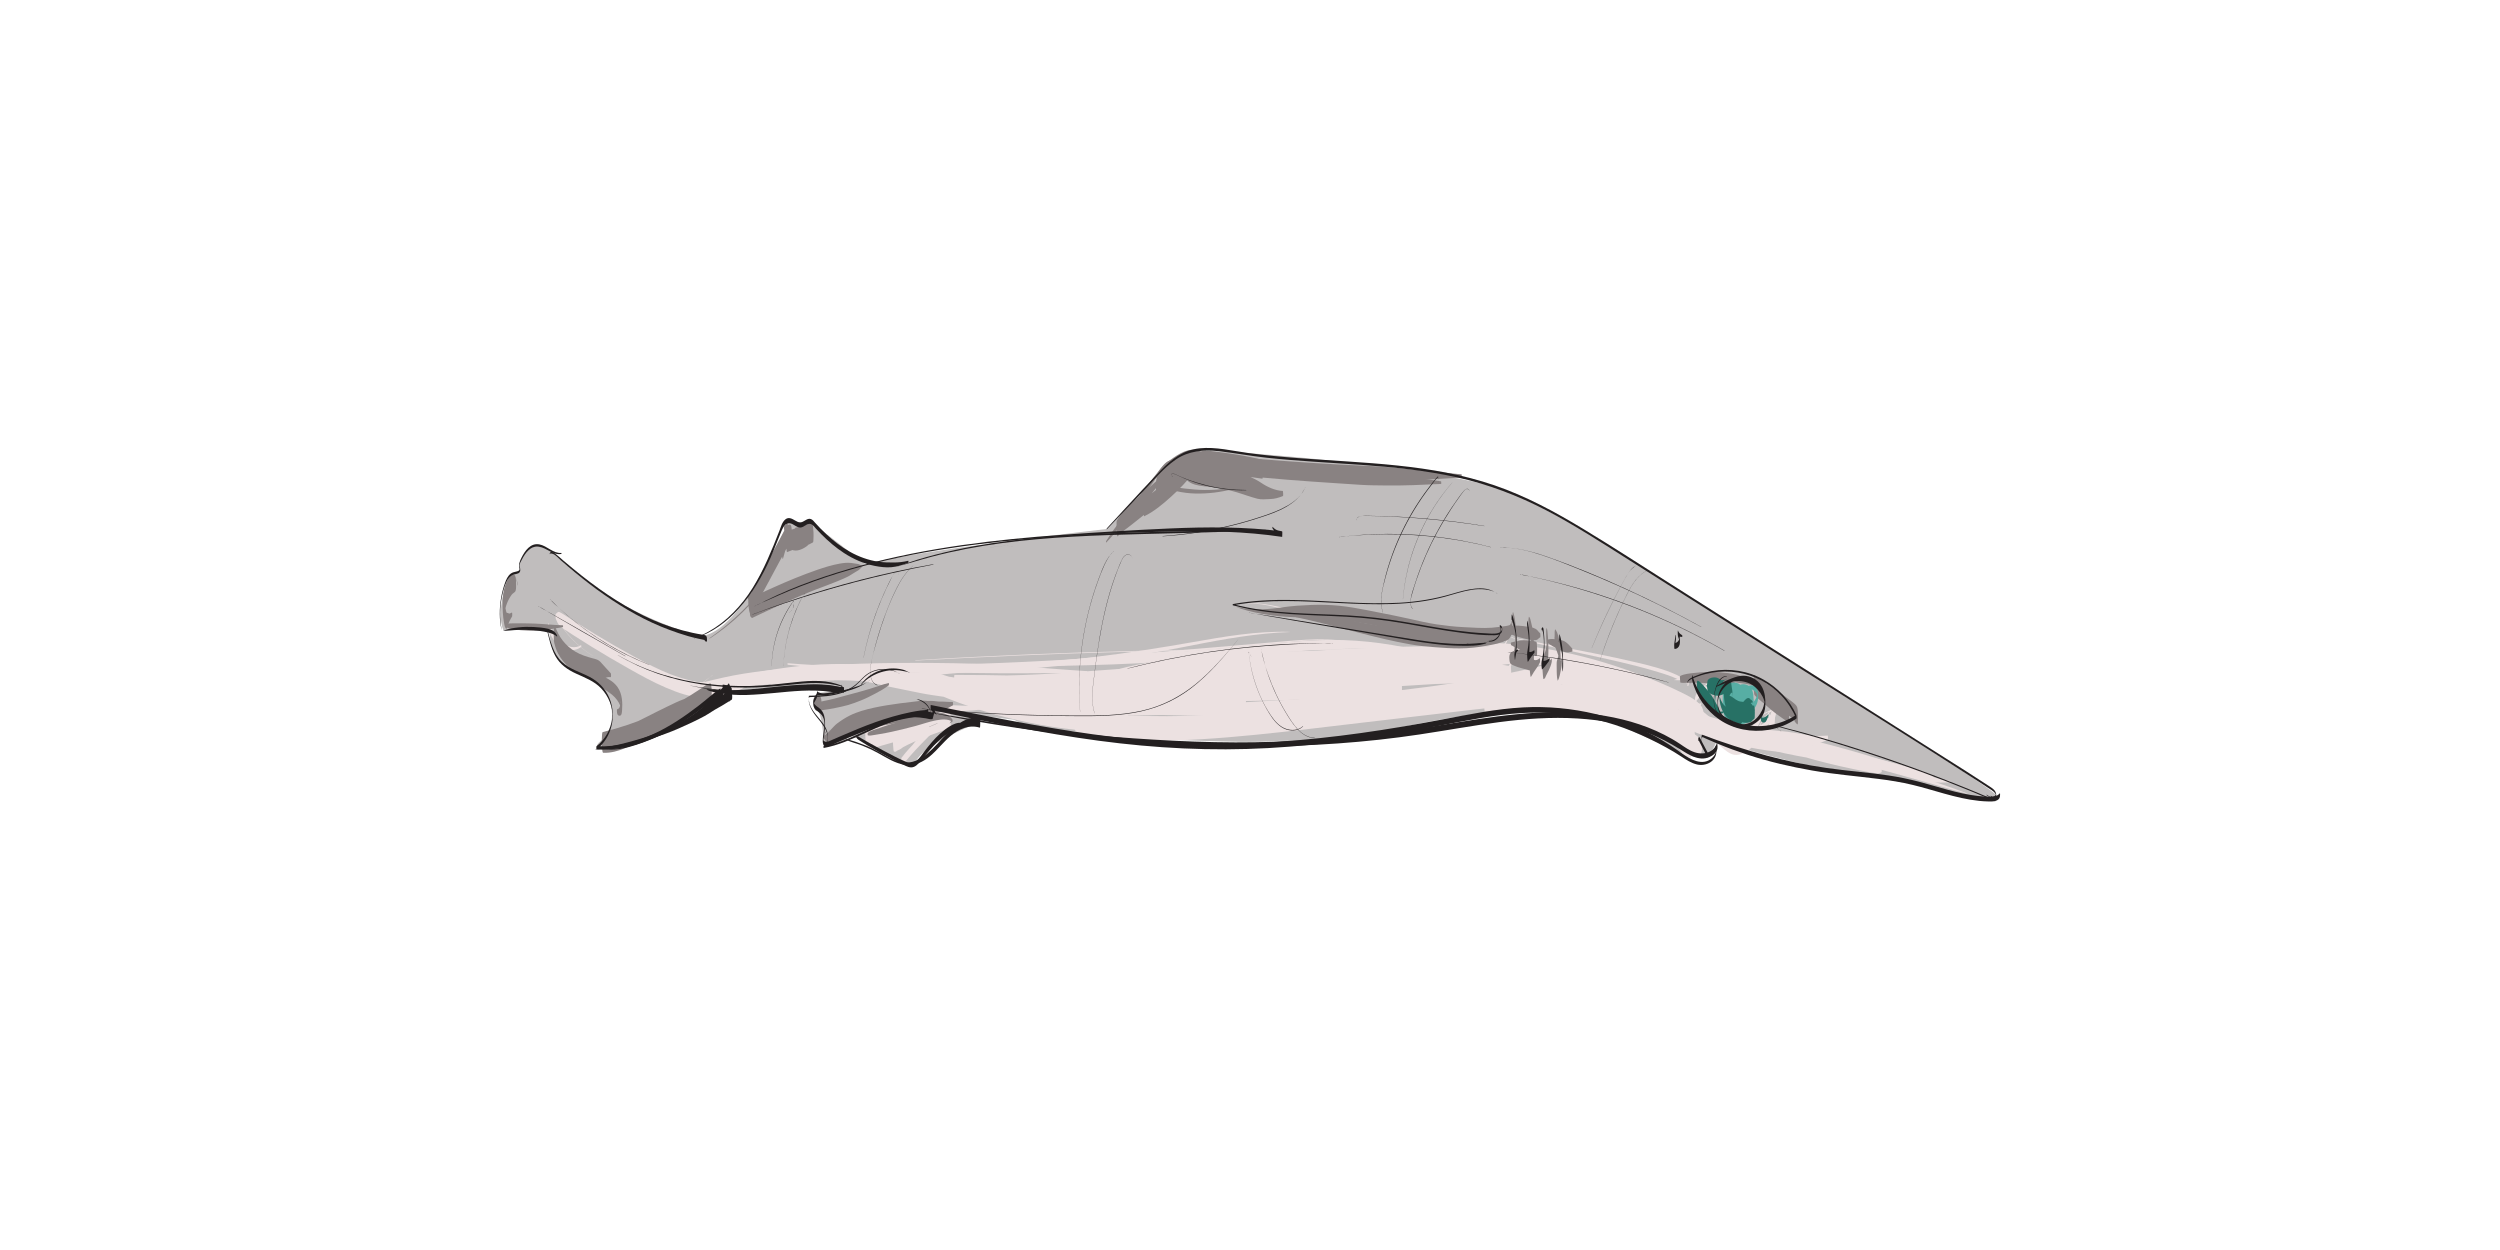 <?xml version="1.0" encoding="UTF-8"?><svg id="Layer_1" xmlns="http://www.w3.org/2000/svg" viewBox="0 0 1500 750"><defs><style>.cls-1{fill:#898282;}.cls-2{fill:#c0bdbd;}.cls-3{fill:#57aea4;}.cls-4{fill:#277165;}.cls-5{fill:#231f20;}.cls-6{fill:#ece1e1;}</style></defs><g><path class="cls-2" d="M1197.71,477.08c-2.89-3.79-45.26-30.88-54.12-36.5s-62.29-39.47-62.29-39.47l-113.05-72.08s-51.77-31.16-70.16-36.61c-18.39-5.46-68.28-13.28-77.6-13.95-9.32-.67-101.44-11.16-108.98-6.77-7.54,4.39-47.49,45.68-47.49,45.68,0,0-120.83,13.82-144.63,21.23l-33.18-25.75-5.72,2.12-7.27-2.59s-28.19,68.14-53.22,69.31c0,0-52.02-12.78-88.91-50.91,0,0-11.83-9.87-18.74,5.79l-1.11,6.59-5.81,2.76s-8.63,19.62-3.29,32.54c0,0,26.76-6.85,27.46,.13,.7,6.98,.86,20.61,19.5,26.23,18.64,5.62,23.82,28.83,11.19,39.86-12.63,11.03,34.98-3.61,34.98-3.61l37.49-25.97s64.09-6.5,70.34-2c.51,.37,.93,.68,1.31,.96l-14.17,1.83s-4.97,4.39-.42,9.03c4.55,4.64,4.34,23.36,4.34,23.36l14.19-4.3s-4.45-8.69,20.42,6.87c24.87,15.56,14.37,7.29,29.29-2.65,14.92-9.94,35.71-17.14,35.71-17.14l-.56-1.09c4.56,.58,9.7,1.22,15.33,1.9,2.42,1.41,5.03,2.58,7.64,3.5,7.08,2.5,14.49,3.1,21.95,3.34,3.58,.12,7.17,.17,10.75,.21,1.03,.14,2.06,.28,3.07,.43,7.76,1.16,15.56,1.97,23.37,2.66,15.41,1.36,30.87,2.07,46.33,2.51,15.38,.43,30.91,1.16,46.27-.02,18.32,.17,34.37-.55,46.05-2.59,20.97-3.66,109.71-27.18,148-10.86,38.29,16.32,58.56,27.98,62.87,22.46,4.31-5.52,4.97-8.6,4.97-8.6,0,0,60.79,16.89,74.98,18.46,14.2,1.56,48.37,7.91,60.46,10.99,12.09,3.07,35.33,6.51,32.45,2.72Z"/><path class="cls-6" d="M598.86,419.88c10.58,3.81,21.57,5.87,32.76,6.83,11.29,.97,22.63,.86,33.95,1.28,22.25,.82,44.52,1.33,66.78,1.84s44.68,.2,67-.88c22.24-1.08,44.38-2.96,66.44-5.98s43.67-7.03,65.12-12.41c2.73-.68,5.45-1.39,8.17-2.11l-.3-12.42c-11.67,12.11-29.37,14.34-45.24,16.2-20.91,2.45-41.81,4.89-62.72,7.33-20.82,2.43-41.64,4.95-62.47,7.25-20.69,2.29-41.44,4.23-62.26,4.94-11.6,.39-23.22,.39-34.82-.16-5.68-.27-11.39-.57-17.04-1.23-2.36-.28-4.79-.73-6.84-2.01-1.02-.64-1.66-1.45-2.42-2.36-.19-.23-.44-.45-.65-.68-.12-.18-.21-.38-.27-.59-.29,6.3-.06,7.95,.7,4.94,.49-.88,.21-2.6,.18-3.57-.02-.84-.05-1.69-.14-2.52-.02-.15-.24-.99-.22-1.04-.29,.53-.63,.72-.79,1.38-.36,1.52-.21,3.26-.17,4.8,.06,2.99,.03,6.79,1.52,9.52,2.08,3.83,7.19,4.4,11.06,4.77,10.67,1,21.4,1.43,32.11,1.48,21.7,.1,43.38-1.45,64.96-3.6,21.71-2.16,43.37-4.85,65.04-7.39,21.81-2.55,43.61-5.11,65.42-7.66,18.76-2.2,41.35-2.85,55.36-17.39,.28-.29,.22-1.63,.23-1.83,.06-1.46,.05-2.93,0-4.39-.01-.45-.35-6.25-.54-6.2-21.48,5.73-43.32,10.19-65.28,13.64-21.88,3.43-43.93,5.85-65.99,7.76-22.26,1.92-44.58,3.06-66.89,4.26-11.17,.6-22.33,1.24-33.51,1.59-11.17,.35-22.33,.59-33.5,.91s-22.5,.6-33.75,.51-22.25-.67-33.13-3.17c-2.65-.61-5.27-1.32-7.87-2.12,.02,0-.06,.45,.01,.48h0Z"/><path class="cls-6" d="M631.96,425.05c.38,2.94,3.73,3.73,6.23,3.92,4.57,.35,9.19,.3,13.77,.2,9.13-.2,18.25-.63,27.35-1.24,18.46-1.23,36.8-3.31,55.14-5.64,36.59-4.65,73.17-10.04,110.05-11.66,20.67-.91,41.47-.71,62.07,1.27,.24,.02,.16-5.68,.15-6.14-.01-.55,.1-6.03-.45-6.13-31.6-5.2-63.7-7.86-95.7-8.75-31.97-.89-64.02,.17-95.85,3.3-17.29,1.7-34.58,4.23-51.18,9.49-.28,.09-.29,1.9-.29,1.83-.08,1.46-.07,2.95-.03,4.41,.01,.46,.21,6.29,.63,6.22,35.31-5.24,70.8-9.21,106.4-11.91,35.59-2.7,71.28-4.12,106.98-4.26,5-.02,10.06,.23,15.03-.26s10.03-.84,15-1.49c2.41-.32,4.78-.74,7.19-.85,2.6-.11,5.22-.16,7.8-.41,2.39-.23,4.8-.69,7.19-.81,2.57-.13,5.24-.09,7.81,0,.04,0,.09-2.87-.07-2.88-2.21-.08-4.42-.31-6.62-.45-2.43-.16-4.83-.69-7.24-1.1-2-.34-4.01-.53-6.03-.72-1.2-.11-2.41-.24-3.61-.32s-2.39-.37-3.62-.57c-8.75-1.44-17.65-2.62-26.53-2.63-17.85,0-35.69,.3-53.53,.93-35.67,1.26-71.3,3.8-106.79,7.62-19.94,2.14-39.83,4.69-59.67,7.63l.31,12.47c14.85-4.7,30.25-7.23,45.7-8.92,15.76-1.73,31.6-2.82,47.44-3.48,32.02-1.35,64.12-.69,96.06,1.95,17.91,1.48,35.74,3.69,53.53,6.21l-.3-12.27c-36.61-2.68-73.24,.87-109.49,5.98-36.36,5.13-72.51,11.63-108.89,16.61-10.23,1.4-20.5,2.59-30.79,3.5-5.04,.45-10.09,.8-15.12,1.3-2.62,.26-9.43,1.6-10.03-2.48,0-.04-.03,.4-.01,.52h0Z"/><path class="cls-6" d="M880.06,416.49c-1.74,.28-3.65,.08-5.41,.08h-5.17c-1.69,0-3.49,.18-5.17,0-1.83-.21-3.62-.67-5.44-.94l.06,2.26c2.29-.03,4.65,0,6.92-.31s4.62-.59,6.93-.84c4.55-.5,9.11-.86,13.68-1.19,9.14-.65,18.32-.87,27.48-.66,18.44,.42,36.96,2.58,54.87,7.01,5.13,1.27,10.21,2.7,15.23,4.35s10.24,3.27,15.03,5.63l-.28-11.59c-3.27-1.48-7-2.26-10.5-3.07s-6.89-1.53-10.36-2.18c-7.02-1.31-14.09-2.32-21.2-3.01-14.05-1.37-28.23-1.53-42.31-.46-7.98,.61-15.92,1.61-23.81,3-.57,.1-.25,5.66-.23,6.23,.01,.46,.19,6.25,.54,6.21,15.62-1.84,31.44-1.86,47.06-.06,15.62,1.8,31.04,5.39,45.84,10.7,4.11,1.48,8.17,3.08,12.17,4.83,1.93,.84,3.82,1.86,5.81,2.54,.38,.13,.85,.35,1.24,.25,.45-.12,.89-.74,1.2-1.08,.46-.5,.9-1.04,1.28-1.61,.29-.44,.8-1.85,1.11-2.11,.27-.23,.06-1.76,.05-2.1,0-.24-.28-1.98-.15-2.1-.26,.22-2.2-1.65-2.35-1.8-.79-.8-1.23-1.54-2.32-1.87-1.7-.52-3.3-1.39-4.93-2.11-3.58-1.58-7.2-3.06-10.87-4.43-7.33-2.74-14.82-5.05-22.41-6.93-15.19-3.75-30.81-5.76-46.46-5.97-8.88-.12-17.76,.36-26.58,1.4l.31,12.44c27.98-4.95,56.78-4.97,84.76-.07,3.86,.68,7.71,1.45,11.53,2.31,1.98,.45,3.97,.9,5.95,1.37s3.9,1.05,5.9,1.26c.24,.03,.17-5.37,.16-5.8-.01-.51,.08-5.71-.44-5.79-4.51-.64-8.93-1.86-13.39-2.74s-8.89-1.68-13.35-2.45c-8.97-1.55-18.04-2.79-27.09-3.73-18.29-1.9-36.8-2.18-55.13-.76-5.2,.4-10.38,.99-15.54,1.72-2.54,.36-5.08,.75-7.62,1.18-2.67,.45-5.24,1.26-7.8,2.13-.24,.08,.1,2.25,.06,2.26,1.8-.31,3.58-.81,5.39-1.04,1.68-.21,3.47-.08,5.17-.1l5.17-.08c1.77-.03,3.67-.26,5.41-.01,0,0,0-.15,0-.15h0Z"/><path class="cls-6" d="M928.15,407.17c-1.62-1-3.23-2.01-4.85-3.01l.03,1.24c5.17,1.37,10.52,2.28,15.78,3.25s10.5,1.94,15.73,3.01c10.35,2.13,20.66,4.55,30.78,7.61,5.74,1.73,11.57,3.54,17.07,5.94l-.09-3.8c-10.35-2.89-20.76-5.48-31.21-7.97l-15.48-3.69c-4.97-1.18-10-2.23-14.91-3.68-5.56-1.64-10.92-3.62-16.16-6.08l.17,6.97c5.44,.61,10.85,1.64,16.24,2.61s10.77,2.02,16.12,3.18c10.67,2.32,21.29,5,31.74,8.18,5.91,1.8,11.76,3.76,17.56,5.89l-.27-11.05c-1.06,.18-1.81,.19-2.58,1.03l.24,9.94c.59-.73,1.14-1.55,1.78-2.24,.49-.53,1.08-.97,1.57-1.49,.26-.23,.49-.5,.67-.8,.32-.12,.62-.28,.91-.47l1.81-1.07c.17-.1-.08-2.04-.05-2.04-.61,.02-1.23,.02-1.84,.06-.31-.01-.62,.02-.92,.1-.2-.19-.44-.32-.7-.38-.51-.22-1.12-.26-1.62-.5-.64-.31-1.25-.75-1.86-1.11-.05-.03-.12,1.71-.11,1.46-.02,1.17,0,2.35,.02,3.52s.07,2.34,.15,3.51c.02,.27-.04,1.3,.19,1.45,.88,.6,1.62,.27,2.61,.08,.41-.08,.12-5.05,.11-5.53-.03-1.3-.07-2.61-.17-3.9-.02-.23,0-1.54-.21-1.61-20.5-7.02-41.68-12.24-63.25-14.48-6.1-.63-12.19-.89-18.31-1.3-.19-.01-.12,3.23-.11,3.49,.02,.82,.05,1.64,.12,2.46,.01,.17,0,.95,.17,1.02,4.51,1.94,9.33,3.25,14.1,4.38s10,2.31,15,3.44c10.31,2.33,20.61,4.73,30.95,6.93,5.87,1.25,11.74,2.41,17.64,3.5-.17-.03,.34-3.66-.09-3.8-5.02-1.7-9.97-3.53-15.05-5.05s-10.2-2.86-15.36-4.07c-10.26-2.42-20.66-4.23-31.06-5.89-5.88-.94-11.88-1.89-17.83-2.23,0,0-.1,1.19,.03,1.24,1.61,.61,3.21,1.22,4.82,1.83,0,0,0-.05,0-.06h0Z"/><path class="cls-6" d="M1009.96,422.6c-.26-.9-.7-1.69-1.38-2.34-.36-.34-.77-.65-1.18-.93-1.05-.7-1.39-1.45-1.88-2.71-.11-.27-.11,.27-.11,.29-.11,.5-.04,1.21-.03,1.71,.01,1.15-.03,2.38,.2,3.51,.21,1.02,.29,1.95,.86,2.82,.33,.51,.76,.95,1.15,1.41,.8,.95,1.77,1.75,2.67,2.6,1.54,1.44,3.16,2.8,4.76,4.18,3.29,2.82,6.57,5.65,9.89,8.43,3.14,2.63,6.25,5.3,9.43,7.89,2.7,2.19,5.47,4.15,9.11,3.31s7.38-3.33,9.09-6.49c.2-.37-.26-2.01-.05-2.16-1.04,.77-2.05,1.37-3.38,1.37-1.65,0-3-.48-4.48-1.17-1.63-.76-3.11-1.84-4.58-2.86s-3.02-2.17-4.5-3.28c-3.18-2.37-6.17-5.03-9.23-7.56s-6.32-5.2-9.5-7.78c-1.84-1.49-3.65-3.01-5.51-4.46-.87-.67-1.77-1.31-2.66-1.95-.75-.54-1.85-1.49-2.83-1.28l.34,8.47c.08-1.64-.4-3.93,1.43-3.47,.32,.08,.61,.22,.88,.41,.74,.51,1.23,1.25,1.51,2.1,0-.01,0-.04,0-.06h0Z"/><path class="cls-6" d="M1057.48,445.78c-2.1-.96-4.07-2.13-6.2-3.03-1.98-.83-3.95-1.71-5.95-2.47-3.72-1.42-7.45-2.83-11.15-4.29-6.19-2.44-12.6-4.76-17.91-8.87-3.14-2.44-5.82-5.54-7.95-8.88,.08,.12-.15,1.07-.17,1.29-.06,1.03-.05,2.07-.04,3.1,.03,2.23,0,4.53,.32,6.74,.75,5.15,4.55,8.21,9.13,10.16,2.45,1.05,5.01,1.77,7.56,2.53,3.26,.97,6.54,1.91,9.82,2.8,6.51,1.77,13.07,3.34,19.71,4.52,3.33,.59,6.68,1.07,10.04,1.42s6.71,.63,10.02,.17c3.8-.53,7.5-1.54,11.08-2.89s7.38-2.65,10.96-4.26c.22-.1-.08-2.46-.06-2.46-3.18,.21-6.51,.39-9.68-.03s-6.54-.98-9.79-1.56c-6.49-1.16-13.1-1.35-19.62-2.35s-13.08-2.44-19.52-4.09c-6.16-1.58-12.4-3.18-18.41-5.27-4.68-1.63-10.21-4.23-11.27-9.59l.2,11.73c4.01,4.33,9.77,6.88,15.21,8.92,6.45,2.43,13.22,3.55,19.95,4.88,2.2,.43,4.41,.8,6.63,1.15,1.18,.19,2.36,.44,3.55,.48s2.36,.09,3.54,.24c0,0,0-.06,0-.06h0Z"/><path class="cls-6" d="M1057.7,444.17c-1.43-1.89-3.73-3.23-6.11-2.57-.13,.04-.1,2.53,.06,2.6,4.89,1.97,10.03,3.46,15.04,5.07,4.95,1.59,9.91,3.12,14.89,4.6,9.93,2.94,20.1,5.42,30.24,7.52,2.87,.6,5.74,1.17,8.62,1.73,1.35,.26,2.71,.48,4.07,.67,.7,.1,1.45,.28,2.16,.3,.9,.03,1.56-.43,2.37-.85l-.1-4.27c-.63,.52-1.14,.34-1.94,.3-.65-.03-1.3-.07-1.94-.1-1.46-.08-2.92-.19-4.37-.31-2.77-.23-5.51-.64-8.26-1.05-5.43-.81-10.85-1.66-16.26-2.56s-10.82-1.93-16.22-2.98c-4.94-.96-9.89-1.93-14.74-3.32-2.61-.75-5.16-1.67-7.64-2.76-1.26-.55-2.57-1.12-3.75-1.83-.68-.41-1.33-.93-1.92-1.46s-1.22-.89-1.87-1.31l.08,3.34c10.78,3.62,21.95,6.18,33.15,8.09,11.22,1.92,22.48,3.68,33.73,5.4,3.09,.47,6.16,1.02,9.25,1.52,1.6,.25,3.22,.5,4.82,.7,.76,.1,1.52,.11,2.28,.16,.43,.03,1.11-.07,1.38,.33l-.05-1.74c-.02,.22-.74,1.15-.8,.69,.02,.18-.02,.52,.01,.75,.07,.57,.67,.7,.85,.18,.14-.4,.04-1.24-.05-1.65-.31-1.41-2.3-1.84-3.47-2.22-1.51-.49-3.07-.89-4.61-1.28-6.17-1.57-12.5-2.53-18.78-3.47-12.46-1.88-24.98-3.51-37.36-5.86-6.89-1.31-13.72-2.9-20.43-4.93,.24,.07-.36,3.07,.08,3.34s.97,.7,1.49,.89c.47,.18,1.02,.26,1.51,.41,1.21,.38,2.34,1.02,3.51,1.5,2.27,.94,4.6,1.68,6.95,2.38,4.7,1.4,9.51,2.39,14.32,3.3,10.85,2.05,21.74,3.99,32.63,5.79,3,.5,6.03,.89,9,1.52,1.54,.33,3.09,.64,4.63,1,1.45,.34,3.87,.45,4.89,1.52-.18-.19,.02-1.83,.01-2.14,0-.36,.18-1.88-.11-2.13-.58-.49-1.26-1.26-1.95-1.6-.54-.26-1.34-.3-1.92-.43-1.28-.29-2.55-.59-3.84-.84-2.56-.48-5.11-.95-7.66-1.45-5.01-.98-10.03-1.91-15.03-2.92-10.03-2.02-20.07-4.11-30.06-6.29-5.63-1.23-11.22-2.81-16.89-3.85l.06,2.6c1.88-.95,4.25-1.26,6.05,.03,0,0,0-.05,0-.06h0Z"/><path class="cls-6" d="M1070.07,445.93c-1.35-.2-2.94-.71-4.15-1.33v.43c1.46,.73,3.22,.91,4.79,1.26s3.18,.64,4.76,.96c3.02,.6,6.03,1.22,9.03,1.86,6.22,1.33,12.48,2.51,18.69,3.89,12.32,2.75,24.59,5.78,36.76,9.15,6.61,1.83,13.4,4.45,20.31,4.68-.04,0,.04-.69-.02-.72-5.56-3.28-11.88-4.94-18.05-6.67s-12.25-3.34-18.41-4.86c-12.21-3.02-24.58-5.46-36.97-7.59-3.38-.58-6.8-1.01-10.2-1.46-1.74-.23-3.48-.48-5.23-.66s-3.77-.62-5.47-.26c-.02,0,0,.43,.01,.43,1.32,.09,2.92,.53,4.15,1.05-.01,0,.01-.15,0-.15h0Z"/><path class="cls-6" d="M1077.13,447.22c-2.28-.61-4.57-2.11-6.62-3.27-2.26-1.28-4.35-2.62-6.28-4.36l.03,1.18c3.56,1.22,7.24,2.14,10.86,3.17s6.88,2.03,10.34,2.98c6.96,1.91,13.89,3.93,20.79,6.04,6.89,2.11,13.76,4.3,20.61,6.53s13.6,4.79,20.46,6.96c3.62,1.14,7.29,2.17,11.05,2.73s7.83,.36,11.76,.26c0,0,0-.9-.02-.9-3.63-.26-7.23-1.35-10.68-2.47s-6.67-2.1-9.98-3.25c-6.7-2.34-13.42-4.61-20.17-6.79-13.71-4.42-27.58-8.26-41.56-11.71-3.81-.94-7.64-1.76-11.49-2.55s-7.97-1.74-12-2.18c.03,0-.1,1.12,.03,1.18,2.16,1.01,4.16,2.26,6.26,3.39s4.54,1.97,6.62,3.21c-.02,0,.02-.15,0-.15h0Z"/><path class="cls-6" d="M1180.5,476.14c-9.5-3.66-19.15-6.87-28.84-9.99-9.63-3.1-19.28-6.19-29-8.98-19.37-5.56-38.84-10.81-58.47-15.4-10.92-2.56-22.06-4.94-33.23-6.12,.01,0-.06,.75,.02,.78,9.7,3.12,19.64,5.43,29.5,7.98,9.74,2.52,19.56,4.76,29.33,7.21,19.46,4.88,38.85,10.11,58.17,15.54,10.84,3.05,21.63,6.28,32.52,9.16-.01,0,.02-.17,0-.18h0Z"/><path class="cls-6" d="M996.26,429.92c-.24-.56-1.56-4.9-.44-4.69l-.07-.3c1.01,6.34,3.63,12.29,6.95,17.75,1.5,2.48,3.18,4.85,5.01,7.1,.94,1.15,1.89,2.36,3.01,3.34,.97,.84,2.4,1.75,3.73,1.52,.48-.08,.18-5.27,.17-5.78-.04-1.36-.08-2.72-.19-4.08-.04-.53-.01-1.21-.26-1.69-2.56-4.98-5.62-9.72-8.48-14.52l.3,12.38c1.91,3.08,4.26,5.84,6.97,8.24,1.32,1.17,2.72,2.26,4.19,3.24,.47,.31,1.6,1.32,2.25,1.19,.92-.19,1.49-2.31,1.67-3.02,.22-.9,.05-2.07,.02-2.98-.01-.31-.34-2.21-.19-2.35-.68,.65-.57,.35-.7,.98-.06,.3-.19,2.45,.08,2.59,.37,.19,.51,.65,.66,1.01l-.06-.3,.07,.79-.06-5.06c-.49-.25-.67-.94-.92-1.39-.37-.67-.67-1.35-1.22-1.89-.6-.6-1.39-1.01-2.08-1.51-1.47-1.07-2.87-2.23-4.18-3.49-2.63-2.51-4.89-5.36-6.82-8.43,.01,.02-.19,2.04-.19,1.82-.05,1.46-.03,2.92,.01,4.38s.09,2.92,.2,4.37c.04,.54,0,1.34,.28,1.81,2.76,4.56,5.33,9.36,8.46,13.69l-.28-11.54c-1.35,.67-2.34,.46-3.54-.41-1.08-.79-1.99-1.84-2.89-2.82-1.83-2.01-3.51-4.16-5.04-6.41s-2.77-4.48-3.96-6.85c-.59-1.17-1.14-2.37-1.68-3.56-.22-.49-.77-2.25-1.34-2.26-.05,.09-.07,.2-.06,.31-.24,3.08-.73,5.99,.61,8.89,0-.01,0-.04,0-.06h0Z"/><path class="cls-6" d="M1021.05,448.13c-1.18-1.68-2.57-3.18-3.77-4.84-1.28-1.76-2.44-3.55-3.82-5.24-2.4-2.94-4.93-5.71-7.69-8.31-4.98-4.71-10.3-9.05-15.69-13.27l.3,12.22c9.36,4.22,18.22,9.54,26.22,15.98l-.31-12.51c-3.42,.6-6.5-.69-9.73-1.62s-6.75-.81-10.06-1.36c-6.73-1.12-13.44-2.32-20.15-3.56,.11,.02-.26,2.55,.07,2.7,6.79,3.14,13.56,6.31,20.3,9.55,3.34,1.6,6.46,3.79,9.92,5.12,3.08,1.19,6.65,2.26,9.96,1.67,.55-.1,.22-5.7,.21-6.27-.04-1.47-.09-2.95-.21-4.42-.03-.4,.03-1.56-.3-1.83-7.99-6.4-16.77-11.73-26.21-15.68-.12-.05-.21,2.1-.19,1.8-.05,1.44-.03,2.89,0,4.32s.09,2.88,.2,4.32c.03,.37-.03,1.55,.28,1.78,5.22,3.89,10.35,7.91,15.65,11.69,2.38,1.7,4.79,3.25,7.42,4.55,.64,.32,1.28,.71,1.96,.92,.58,.18,1.19,.24,1.76,.45,1.39,.48,2.51,1.39,3.88,1.9,0,0,0-.05,0-.06h0Z"/><path class="cls-6" d="M1004.8,417.19c-5.57-2.58-11.05-5.47-16.78-7.69s-11.27-4.28-17-6.15c-11.33-3.7-22.79-6.97-34.36-9.81-23.17-5.67-46.86-9.19-70.65-10.89-13.34-.96-26.72-1.34-40.09-1.15-.02,0-.01,.72,.02,.72,23.96,.35,47.76,2.67,71.41,6.47,23.57,3.79,46.95,9.25,69.74,16.35,6.29,1.96,12.56,3.97,18.79,6.1s12.67,3.87,18.91,6.11c0,0,0-.06,0-.06h0Z"/><path class="cls-6" d="M861.69,390.5c-40.68-1.12-81.37-1.33-122.07-.94-40.69,.38-81.37,1.4-122.03,3.06-22.82,.93-45.63,2.08-68.42,3.49-.01,0,0,.24,0,.24,40.63-2.24,81.28-4.02,121.96-5.12,40.67-1.1,81.37-1.56,122.06-1.38,22.83,.1,45.67,.35,68.5,.72v-.06h0Z"/><path class="cls-6" d="M809.73,385.27c-2.04-.14-4.1-.73-6.14-.99-2.23-.29-4.47-.47-6.72-.58-4.33-.21-8.68-.15-13.01,.1-8.67,.49-17.33,1.35-25.99,2.09l-52.79,4.47c-35.38,2.99-70.77,5.87-106.13,9.03l-29.63,2.65c-10.04,.9-20.29,1.34-30.14,3.54-.04,0,0,.54,.01,.54,8.98,.39,18.01-.77,26.95-1.57l26.39-2.36c17.6-1.57,35.19-3.23,52.78-4.89,35.37-3.33,70.74-6.66,106.1-9.99,9.77-.92,19.54-1.95,29.32-2.72,4.85-.38,9.71-.67,14.57-.62,2.42,.03,4.83,.14,7.24,.36s4.95,.34,7.17,1.11c0,0,.01-.15,0-.15h0Z"/><path class="cls-6" d="M549.82,407.07c28.17,1.67,56.37,3.02,84.57,4.02,28.2,1,56.42,1.65,84.63,2.04,3.7,.05,7.41,.12,11.11,.13,3.41,0,6.82-.27,10.23-.27s6.81,.05,10.22-.38c1.65-.21,3.28-.5,4.9-.9,1.5-.37,3.33-.75,4.69-1.48,.11-.06,.07-1.39,.06-1.28,0-1.03,0-2.07-.04-3.1,0-.35,.02-4.35-.24-4.37-6.12-.61-12.2-1.36-18.34-1.81s-12.22-.68-18.34-.62c-12.15,.13-24.3,.67-36.43,1.37-24.38,1.41-48.71,3.69-73.13,4.59-13.69,.51-27.4,.59-41.08-.07l.3,12.42c22.75,.02,45.5,.51,68.23,1.48,22.65,.97,45.27,2.42,67.86,4.33,12.78,1.09,25.54,2.33,38.29,3.71l-.31-12.53c-27.17,1.58-54.38,2.4-81.6,2.51-24.67,.09-49.52-.57-73.81-5.23-13.56-2.6-26.88-6.5-39.52-12.11-.16-.07-.27,2.16-.26,1.84-.07,1.47-.06,2.96-.02,4.43s.09,2.96,.23,4.43c.03,.34,.01,1.67,.35,1.83,15.09,7.07,30.78,12.84,46.87,17.21s32.69,7.4,49.36,8.95c9.36,.87,18.76,1.28,28.17,1.24l-.31-12.53c-9.91,2.6-20.04-1.3-29.51-3.96-9.99-2.81-20.05-5.39-30.16-7.73-20.02-4.63-40.32-8.62-60.75-10.98-5.7-.66-11.48-.84-17.22-.87-2.88-.02-5.75-.05-8.62,.05-1.44,.05-2.87,.11-4.31,.17s-3.08,.33-4.55,.21c-.09,0-.34,5.54,.14,5.58,1.29,.11,2.58,.55,3.86,.83s2.57,.57,3.86,.85c2.58,.58,5.12,1.1,7.71,1.64,5.12,1.06,10.24,2.09,15.37,3.13,5.13,1.04,10.37,1.67,15.54,2.47s10.17,1.62,15.24,2.52c20.28,3.59,40.39,8.12,60.25,13.58,5.53,1.52,11.02,3.29,16.61,4.59s11.28,1.93,16.85,.47c.21-.06,.21-2,.2-1.84,.05-1.47,.03-2.96,0-4.43-.01-.49-.07-6.26-.5-6.26-16.67,.08-33.33-1.28-49.76-4.07-16.51-2.8-32.77-7.02-48.55-12.62-8.86-3.14-17.57-6.72-26.08-10.71l.31,12.53c22.59,10.03,47.15,14.43,71.68,16.2,25.65,1.85,51.49,1.29,77.18,.59,15.37-.41,30.72-1.06,46.07-1.96,.36-.02,.4-12.45-.31-12.53-22.62-2.45-45.28-4.42-67.98-5.92-22.62-1.49-45.27-2.5-67.92-3.04-12.82-.31-25.64-.46-38.46-.46-.33,0-.42,12.38,.3,12.42,24.38,1.16,48.79-.07,73.12-1.75,24.35-1.68,48.69-3.91,73.1-4.64,6.84-.2,13.68-.31,20.51-.53s13.67-.5,20.49-.21l-.21-8.75c-1.38,.74-2.66,1.73-4.06,2.47s-2.92,1.44-4.43,2.05c-2.93,1.18-5.97,2.08-9.04,2.8-5.96,1.4-12.39,1.05-18.48,1.1-14.06,.12-28.12,.15-42.18,.07-28.2-.17-56.39-.69-84.58-1.54-15.79-.48-31.59-1.07-47.37-1.76-.01,0-.02,.42,.01,.42h0Z"/><path class="cls-6" d="M568.53,412.36c-2.57-1.7-4.68-3.87-7.56-5.13s-5.67-1.94-8.67-2.37c-6.48-.93-13.04-.71-19.56-.56-14.99,.36-29.92,1.38-44.84,2.92-8.52,.88-17.03,1.92-25.52,3.1-.06,0,0,.72,.02,.72,15.04-1.62,30.13-2.74,45.24-3.36,7.56-.31,15.13-.61,22.69-.79,6.53-.15,13.14-.45,19.66,0,3.34,.23,6.7,.74,9.93,1.61,2.94,.79,6.44,1.73,8.6,4.01-.02-.02,.03-.13,0-.15h0Z"/><path class="cls-6" d="M421.52,412.45c-.95,.35-1.88,.72-2.86,.97-.04,0-.03,.51,.01,.53,3.14,1.75,6.88,1.37,10.27,.81,3.6-.59,7.2-1.19,10.8-1.8,7.31-1.24,14.66-2.26,22.03-3.04,14.91-1.58,29.92-2.31,44.92-2.41,8.36-.06,16.75,.11,25.11,.45,.01,0,.04-.65-.02-.66-29.88-3.84-60.09-2.37-89.71,2.86-4.14,.73-8.22,1.63-12.31,2.59-3.72,.87-7.33,1.56-11.1,.66v.53c.93-.54,1.9-.98,2.86-1.44,0,0,0-.06,0-.06h0Z"/><path class="cls-6" d="M557.34,436.04c1.46-.72,3.02-1.13,4.44-1.98s2.47-1.94,3.74-2.92c.07-.05,.03-.88-.02-.89-1.06-.22-2.04-.61-3.08-.89s-2.02-.31-3.06-.34c-1.87-.05-3.75-.1-5.62-.03-3.89,.13-7.74,.39-11.6,.92-7.71,1.06-15.22,3.11-22.59,5.58-.57,.19-.36,4.2-.36,4.49,.01,2.3,.07,4.61,.39,6.89,.25,1.76,1.24,2.39,2.98,2.27,1.97-.14,3.93-1.02,5.81-1.59,4.61-1.4,9.27-2.59,13.92-3.82,9.26-2.45,18.58-4.65,27.86-7.01l-.25-10.26c-1.45,.38-2.99,.36-4.46,.7s-2.95,.71-4.41,1.1c-2.87,.77-5.68,1.81-8.46,2.85s-5.54,2.18-8.25,3.41-5.75,2.49-8.2,4.27c-.31,.22-.29,1.65-.3,1.79-.09,1.43-.08,2.88-.04,4.3s.09,2.87,.25,4.3c.03,.32,.04,1.65,.38,1.77,.64,.22,1.04,.1,1.58-.32,.29-.22,.46-.32,.75-.46s.62-.24,.92-.39c1.34-.64,2.28-1.59,3.35-2.57,.95-.87,2.05-1.49,2.92-2.48,.78-.88,1.38-1.85,1.82-2.95,.18-.45-.21-1.56-.08-1.79-.83,1.57-3.13,3.72-5.06,3.11-1.07-.34-2.16-.84-3.15-1.37-.73-.4-1.21-.7-1.73-1.35s-.97-1.14-1.63-1.58l.3,12.16c2.82-1.06,5.49-2.76,8.21-4.08s5.46-2.55,8.24-3.69,5.63-2.13,8.45-3.19c1.46-.55,2.92-1.08,4.4-1.58s2.91-1.32,4.43-1.69c.61-.15,.3-4.6,.28-5.14-.01-.37-.26-5.19-.53-5.12-8.97,2.16-17.91,4.48-26.91,6.54-4.48,1.03-8.95,2.15-13.46,3.02-2.09,.4-4.23,.97-6.35,1.19-.65,.07-1.33,.05-1.96-.11-.31-.08-.62-.18-.9-.36-.16-.11-.54-.6-.51-.43l.03,11.38c7.38-3.07,14.96-5.66,22.53-8.23,3.83-1.3,7.67-2.61,11.53-3.81,1.86-.58,3.71-1.21,5.58-1.78,.97-.3,1.86-.64,2.79-1.05,1.11-.49,2.12-1.19,3.25-1.68l-.02-.89c-.97,1.36-2.36,2.49-3.72,3.44-1.27,.88-2.88,1.94-4.43,2.2-.02,0,0,.15,0,.15h0Z"/><path class="cls-6" d="M564.62,433.02c-.62-.08-1.1-.19-1.69,.06-.54,.23-1.01,.64-1.49,.97-1.09,.77-2.08,1.64-3.08,2.52-2.09,1.83-4.16,3.69-6.12,5.65-3.92,3.91-7.96,7.94-11.27,12.38l.12,4.81c.73-1.15,1.26-2.42,1.96-3.6,.84-1.42,1.68-2.84,2.59-4.22l4.57-6.89c.18-.27-.17-.96-.03-1.14l-4.59,5.98c-.71,.92-1.46,1.79-2.23,2.66s-1.7,1.54-2.38,2.39c-.38,.47-.16,1.84-.15,2.41s.03,1.14,.1,1.7c0,.07,.14,.72,.16,.7,1.93-2.08,3.68-4.34,5.57-6.47s3.85-4.25,5.85-6.31,3.93-4.09,5.96-6.08c1.09-1.07,2.18-2.13,3.23-3.24,1.25-1.33,2.08-2.63,2.93-4.24,0,0,0-.06,0-.06h0Z"/><path class="cls-6" d="M561.15,421.89c-1.64-.95-2.99-1.71-4.97-1.52-1.54,.14-3.34,.83-4.51,1.86-.13,.12-.1,1.65,.04,1.71,2.14,1,4.42,1.33,6.74,1.64,2.09,.28,4.18,.52,6.28,.72,4.26,.41,8.55,.57,12.83,.36,8.66-.42,17.28-1.56,25.78-3.21,.11-.02-.01-1.14-.03-1.14-8.57,1.11-17.2,1.43-25.84,1.07-4.28-.18-8.56-.32-12.83-.54-2.09-.11-4.18-.26-6.27-.45-2.24-.2-4.47-.53-6.71-.16l.04,1.71c.97-1.85,2.38-3.02,4.47-3.32,1.67-.24,3.81,.09,4.97,1.42-.02-.02,.03-.13,0-.15h0Z"/><path class="cls-6" d="M608.4,416.8c2.03,1.04,3.9,2.44,5.92,3.52s4.13,2.06,6.27,2.93c4.41,1.79,8.99,3.13,13.63,4.16,9.39,2.09,19.06,3.1,28.63,3.97,19.99,1.82,40.08,2.53,60.14,2.51,20.18-.02,40.34-1.05,60.47-2.48s40.09-3.3,60.09-5.42c9.98-1.06,19.98-2.11,29.9-3.7,7.68-1.23,15.59-2.85,21.85-7.78,1.56-1.23,2.95-2.65,4.19-4.21,.19-.24-.21-1.09-.03-1.26-5.49,5.13-13.24,6.38-20.43,7.16-9.37,1.03-18.79,1.55-28.17,2.6-20,2.25-40.01,4.44-60.06,6.25-20.12,1.82-40.26,3.09-60.44,3.95s-40.08,.99-60.11,.1c-9.73-.43-19.52-.87-29.2-2.05s-18.35-3.12-26.75-7.16c-1.98-.96-4.16-1.92-5.92-3.26,.02,.01-.03,.14,0,.15h0Z"/><path class="cls-6" d="M871.87,409.68c-1.38,.2-2.86,.05-4.25,.03l-4.25-.04-8.5-.09-17.01-.17c-5.66-.06-11.36,.08-17.01-.21s-11.35-.53-17.03-.89c-22.63-1.45-45.37-1.03-68.03-.84-12.83,.11-25.66,.38-38.49,.58-.43,0-.38,12.33,.3,12.35,18.68,.56,37.4,.45,56.09,.1,18.61-.35,37.21-1.06,55.8-2.14,10.49-.61,20.97-1.33,31.45-2.16,.42-.03,.18-5.73,.17-6.24-.04-1.47-.09-2.94-.2-4.41-.02-.29,0-1.7-.27-1.82-10.14-4.35-21.15-5.88-32.09-6.45-11.66-.61-23.38-.52-35.06-.46-23.97,.12-47.95,.99-71.87,2.59-3.38,.23-6.76,.47-10.14,.72s-6.81,.35-10.13,.98-6.61,1.19-9.85,1.99c-1.65,.4-3.3,.8-4.92,1.33-.9,.29-1.8,.58-2.7,.89-.39,.13-1.79,.96-1.93,.43l.2,3.92c-.02,1.15,.06,.21,.3-.23,.15-.27,.35-.54,.58-.75,.42-.39,.84-.78,1.32-.46-.03-.02,.06-1.25,.06-1.38,0-.23,.1-1.23-.12-1.38-.62-.42-1.34-1.02-2.1-.35s-.41,2.41-.39,3.21c.02,.71-.2,3.03,.51,3.59,.5,.39,1.88,.38,2.49,.46,.83,.11,1.65,.21,2.48,.32,3.27,.43,6.62,.41,9.91,.46s6.25,.1,9.41-.15c12.86-1.03,25.73-1.85,38.61-2.46,25.58-1.2,51.24-1.71,76.84-1.06,13.19,.33,26.64,1.44,38.9,6.7l-.31-12.47c-18.64,1.48-37.3,2.61-55.99,3.37-18.6,.76-37.21,1.15-55.83,1.18-10.51,.02-21.01-.12-31.52-.23l.3,12.35c22.65-.8,45.3-1.69,67.95-2.66,5.65-.24,11.34-.69,16.97-1.18s11.33-.71,16.97-1.36,11.3-1.25,16.96-1.83,11.3-.91,16.97-1.26l19.22-1.18,9.49-.58,4.74-.29c1.63-.1,3.37-.38,5-.23v-.15h0Z"/><path class="cls-6" d="M773.83,379.12c-19.68-.61-39.17,2.81-58.49,6.22-19.46,3.43-38.96,6.47-58.57,8.85s-39.12,3.97-58.76,5.05c-19.66,1.08-39.3,1.24-58.98,1.22-19.73-.02-39.51-.56-59.18-1.98-2.44-.18-4.87-.36-7.31-.56-.01,0-.06,.89,.02,.9,19.59,2.13,39.22,3.76,58.91,4.52,19.75,.77,39.55,.44,59.29-.45s39.27-2.59,58.8-4.93c19.56-2.34,38.99-5.51,58.32-9.31s38.82-7.68,58.63-9.06c2.44-.17,4.88-.29,7.32-.36,0,0,0-.12,0-.12h0Z"/><path class="cls-6" d="M413.18,408.96c1.9,1.13,4.06,1.6,6.21,2.06s4.18,.79,6.29,1.02c4.15,.45,8.32,.56,12.48,.48,8.53-.15,17.07-1.26,25.55-2.13,17.17-1.75,34.59-2.88,51.84-1.81,4.82,.3,9.69,1.11,14.52,.99,1.92-.05,3.85-.15,5.76,.02,.79,.07,1.59,.23,2.37,.3,.3,.03,.81-.2,1.04-.15,.27,.06,.69,.67,.86,.86-.09-.11,.03-1.07,.03-1.26,0-.35,.08-.94-.09-1.26-.98-1.83-1.98-3.55-3.69-4.8-1.41-1.02-3.14-1.7-4.8-2.23-4.19-1.33-8.46-1.83-12.84-2.15-8.66-.62-17.35-.65-26.02-.25-17.32,.79-34.49,3.71-51.38,7.53-4.67,1.06-9.31,2.16-14.07,2.7-2.31,.26-4.65,.39-6.97,.37s-4.74-.53-7.09-.36c0,0,0,.06,0,.06h0Z"/><path class="cls-6" d="M427.51,405.07c-.93,.87-2.05,1.56-3.08,2.31s-2.02,1.52-3.08,2.19c-.04,.03,0,.39,0,.39,7.51-.58,15.03-.91,22.53-1.6s15.05-1.35,22.58-1.94c14.92-1.17,29.89-1.99,44.85-2.49,30.03-.99,60.05-.18,90.08,.04,8.48,.06,16.96-.06,25.45-.08s16.94,.07,25.42,.19c.02,0,.05-1.37-.03-1.38-7.59-.52-15.18-1.01-22.77-1.63-7.59-.63-15.19-1.3-22.8-1.79-15.02-.96-30.05-1.35-45.09-1.49-29.96-.28-60.05,.33-89.88,3.26-8.44,.83-16.86,1.79-25.24,3.11s-16.8,3.29-25.11,5.42v.39c1-.85,2.06-1.62,3.08-2.42s1.98-1.68,3.08-2.31c.03-.02-.02-.14,0-.15h0Z"/><path class="cls-6" d="M569.51,406.98c-2.73,1.23-6.54,.78-9.32-.02-3.06-.89-5.81-2.58-7.97-4.92v.36c8.22-3.67,17.65-3.17,26.44-3,9.95,.2,19.9,.31,29.85,.34,19.69,.06,39.39-.38,59.07-1.09,19.78-.72,39.52-2.05,59.25-3.65s38.56-3.64,57.89-4.66c19.2-1.01,38.53-2.04,57.7,0,2.37,.25,4.74,.56,7.1,.91-.06,0,.09-1.41-.04-1.44-18.8-4.28-38.4-6.48-57.69-5.73s-38.52,2.87-57.75,4.73c-19.71,1.9-39.46,3.34-59.21,4.81-19.65,1.46-39.32,2.51-59.01,3.46-9.94,.48-19.87,.88-29.82,1.19-4.81,.15-9.62,.24-14.43,.33-4.41,.08-8.86,.29-13.17,1.3-2.14,.5-4.21,1.21-6.2,2.14-.03,.01-.02,.33,0,.36,2.18,2.29,4.92,3.92,7.97,4.74,1.48,.4,3.02,.61,4.55,.61,1.65,0,3.16-.44,4.77-.61,.02,0,0-.15,0-.15h0Z"/><path class="cls-6" d="M743.04,364.12c1.92-1.27,4.66-1.65,6.91-1.81s4.6-.02,6.88,.29c5.11,.69,10.14,2.06,15.16,3.22,10.62,2.45,21.19,5.06,31.73,7.83s20.75,5.65,31.07,8.64,20.08,5.74,30.39,7.36c5.74,.9,11.53,1.36,17.34,1.15s11.51-1.28,17.06-3.13c.05-.02-.04-.47-.01-.48-20.35,4.98-41.46,.19-61.18-5.24-20.7-5.7-41.41-11.21-62.36-15.92-5.72-1.29-11.46-2.69-17.27-3.54-2.64-.39-5.31-.61-7.98-.44-1.27,.08-2.53,.26-3.76,.55-1.39,.33-2.64,.97-4,1.36-.03,0,.01,.15,0,.15h0Z"/><path class="cls-6" d="M907.55,378.72c-.85-.9-1.83-1.43-3.08-.99-.02,0,0,.44,.01,.48,1.26,3.9-.84,7.27-3.51,9.98s-5.99,4.58-9.41,6.17c-7.13,3.3-14.99,5.33-22.84,5.81-4.43,.27-8.88,.03-13.26-.7,.02,0-.03,.41,.01,.42,8.72,1.8,17.79,1.64,26.44-.5,4.3-1.06,8.48-2.79,12.38-4.87,3.66-1.96,7.16-4.55,9.24-8.23,1.43-2.55,2-5.76,.94-8.55v.48c1.07-.55,2.42-.43,3.08,.66-.02-.03,.02-.12,0-.15h0Z"/><path class="cls-6" d="M913.76,382.84c-1.31-1.4-2.63-2.79-3.94-4.2,.06,.06,0,.58,0,.68,.32,5.63-.8,11.23-2.87,16.46-.94,2.37-2.05,4.7-3.33,6.91-.64,1.11-1.34,2.18-2.03,3.25-.82,1.26-1.83,2.44-2.56,3.75-.06,.1,.07,.76,.02,.78,1.11-.49,2.19-2.02,2.95-2.95,.93-1.16,1.75-2.43,2.51-3.7,1.58-2.66,2.76-5.54,3.64-8.5,1.59-5.33,2.07-11,1.69-16.54v.77c1.31,1.11,2.61,2.24,3.92,3.36,0,0,0-.05,0-.06h0Z"/><path class="cls-6" d="M903.56,397.13c-3.46-1.29-5.46-4.32-5.65-7.99v3.91c.21,.48,.54,1.62,.94,1.92,.15,.11,.5,.16,.68,.22,.53,.17,1.04,.27,1.59,.35,1.13,.17,2.26,.33,3.4,.47,2.19,.26,4.37,.55,6.55,.86,4.36,.62,8.71,1.32,13.05,2.13,8.65,1.62,17.27,3.45,25.8,5.64,16.97,4.36,33.58,10.09,49.63,17.13,4.48,1.96,8.91,4.03,13.4,5.95,1.09,.47,2.16,.95,3.25,1.41,1,.43,2.1,.41,3.1,.81,.8,.32,1.31,.98,1.96,1.5,.36,.29,.87,.38,.98,.89l-.12-3.47c0,.36-.63,1.35-.89,1.72-.13,.18,.14,2.34,.06,2.34,.45,0,.8-.06,.96-.51,.07-.2,.01-.55,0-.76,0-.84-.03-1.68-.05-2.52-.07-2.04-.32-4.17-1.67-5.81-2.94-3.56-7.45-5.75-11.51-7.75-8.45-4.16-17.13-7.8-25.95-11.09-17.4-6.49-35.5-11.76-53.82-14.92-5.21-.9-10.45-1.68-15.7-2.34-2.55-.32-5.11-.61-7.67-.87-1.35-.14-2.71-.28-4.07-.35-.6-.03-1.21-.11-1.81-.08-.2,0-.68,.04-.9,.12l-.45,.06c-.35,.55-.64,1.14-.86,1.76-.21,.49,.02,5.2,.13,5.19,.72-.05,.81,.34,1.23,.88,.39,.51,.78,1.01,1.26,1.45,.92,.85,1.99,1.44,3.18,1.82,0,0,0-.06,0-.06h0Z"/><path class="cls-6" d="M911.79,381.03c-1.55,.69-3.35,1-4.99,1.46,0,0,0,.21,0,.21,14.53,3.3,29.07,6.53,43.63,9.69,14.19,3.08,28.41,6.1,42.34,10.21,3.62,1.07,7.23,2.15,10.74,3.54,1.79,.71,3.57,1.49,5.33,2.29,.8,.37,1.58,.75,2.36,1.17,.59,.32,1.99,.68,2.04,1.51l-.02-.81c-.12,.37-.71,.72-.99,.27v.57l.04-.19c.02-.18-.04-.37-.01-.54-.04,.21-.1,.61,.02,.8,.19,.3,.72,.33,.92,.02,.1-.15,.03-.39,.03-.56,.02-1.38-.98-2.07-2.08-2.79-1.66-1.1-3.39-2.15-5.21-2.98-7.57-3.45-15.75-5.44-23.81-7.37-16.91-4.04-34.06-7.12-51.12-10.49-4.76-.94-9.52-1.81-14.29-2.7l-7.27-1.36c-.53-.1-1.49-.1-1.94-.36,.11,.07-.24,0-.27-.07,0,.01,.83-.27,.91-.29,1.18-.38,2.4-.9,3.63-1.08,.01,0-.01-.15,0-.15h0Z"/><path class="cls-6" d="M1004.6,408.06c3.05,.21,6.01,0,9.07-.16s6.22-.26,9.33-.37,6.06-.16,9.1-.29c1.47-.06,2.95-.08,4.42-.15s3.52,.09,4.9-.48c.03-.01,.02-.41-.01-.42-1.31-.64-3.23-.63-4.69-.76s-2.96-.18-4.43-.25c-3.13-.13-6.22-.06-9.35,.09-6.1,.3-12.54,.73-18.35,2.63-.01,0,0,.15,0,.15h0Z"/><path class="cls-6" d="M1034.19,406.2c-.76-.31-1.3-.47-2.11-.23-.68,.2-1.37,.4-2.03,.66-1.27,.49-2.48,1.23-3.65,1.92-2.43,1.46-4.7,3.33-6.65,5.39-1.02,1.08-1.97,2.16-2.45,3.6s-.39,3.3-.18,4.81c.23,1.7,3.05,1.81,3.65,.29,.12-.29-.16-.84-.03-1.08-.36,.65-1.09,.71-1.74,.48-1.05-.36-1.41-1.19-1.8-2.12-.13,1.97-.1,2.53,.08,1.69,.06-.2,.14-.39,.25-.58,.12-.21,.26-.41,.41-.61,.33-.43,.68-.85,1.05-1.25,.86-.94,1.79-1.83,2.72-2.71,1.83-1.74,3.82-3.34,5.86-4.84,1.05-.77,2.14-1.48,3.19-2.25,.54-.4,1.11-.76,1.65-1.16,.73-.54,1.24-1.24,1.79-1.96,0,0,0-.06,0-.06h0Z"/><path class="cls-6" d="M1070.9,425.78c.56-1.35-.41-3.12-1.9-3.23,0,0,0,.15,0,.15,1.34,.1,2.42,1.65,1.89,2.92-.02,.04,.02,.11,0,.15h0Z"/><path class="cls-6" d="M1055.67,431.91c.07-1.3,.34-2.58,.8-3.8,.19-.5,.41-.99,.7-1.45,.13-.21,.28-.42,.43-.62,.47-.63,.28-.61,1.1,.09l-.09-3.68c-.91,2.52-1.91,5-3.18,7.36s-2.95,4.67-4.56,6.93l.13,4.37c.32-1.98,.7-3.87,1.53-5.7,.65-1.45,1.59-2.79,2.63-3.99,.99-1.14,2.14-2.09,3.41-2.89s2.72-1.61,4.24-1.41l-.03-.33c-.01-.26-.05,.39-.06,.46-.04,.22-.09,.42-.15,.64-.13,.5-.28,.99-.49,1.47-.4,.93-.95,1.79-1.61,2.56s-1.45,1.53-2.34,2.12c-.95,.63-1.97,1.12-2.87,1.81l.07,2.22c.62-2.98,2.07-5.78,4.07-8.08,.87-1,1.83-1.97,2.89-2.76,.35-.26,1.19-.96,1.59-.85,.28,.08,.64,.5,.91,.67,.35,.22,.63,.35,1.03,.44l-.13-5.35c-.55,.16-.95,1.08-1.17,1.54-.38,.82-.77,1.63-1.15,2.45-.19,.4-.35,.82-.48,1.25-.09,.3-.47,2.33-1.02,1.61-.43-.57-.73-1.34-1.07-1.97,.06,.1-.02,.56-.02,.68,0,.27-.03,.59,.05,.85,.3,1.05,.6,2.11,.9,3.16,.41,1.43,.65,2.89,.92,4.36l.05,.13c.54-.12,.73-.98,.88-1.43,.25-.71,.5-1.42,.75-2.13,.61-1.73,1.15-3.45,1.51-5.25,.18-.92,.04-2.01,.01-2.94-.02-.51-.03-1.02-.07-1.53,0-.11-.14-.74-.1-.78-.74,.93-1.23,2-1.74,3.07-.31,.65-1.11,1.14-1.67,1.6-1.06,.88-2.07,1.8-2.97,2.84-.84,.98-1.63,2.03-2.31,3.12-.63,1.01-1.05,2.13-1.74,3.08-.12,.17-.03,2.24,.06,2.26,1.31,.3,2.58-.47,3.58-1.27,1.09-.87,1.95-1.94,2.61-3.16,1.29-2.39,1.56-5.13,1.29-7.8,0-.03,0-.06-.02-.09-1.32,.86-2.85,1.33-4.22,2.11-1.29,.74-2.49,1.68-3.57,2.71-1.01,.97-1.85,2.08-2.61,3.26-.34,.53-.59,1.12-.94,1.65-.29,.43-.46,.8-.59,1.31-.19,.73-.03,1.71,0,2.45,.01,.43,.03,.85,.06,1.28,0,.09,.11,.62,.08,.65,1.9-2.12,3.39-4.73,4.67-7.26,.64-1.26,1.22-2.55,1.74-3.86,.58-1.45,1.18-2.98,1.38-4.54,.07-.55,0-1.16,0-1.71-.01-.38-.18-1-.08-1.35-.18,.65-.3,1.31-.65,1.89-.21,.36-.41,.72-.59,1.09-.37,.75-.71,1.52-.99,2.31-.47,1.32-.73,2.69-.8,4.09,0,.01,0,.05,0,.05h0Z"/><path class="cls-6" d="M1057.85,419.56c-.14-.09-.22-.22-.24-.39-.03,.17-.02,.23,.04,.16,.08-.04,.14-.09,.24-.1,.49-.03,.61,.05,.95,.42,.74,.81,1.39,1.64,2.07,2.5,1.25,1.6,2.3,3.38,2.99,5.29l-.06-.15c.2,.59,.38,1.19,.52,1.8,.07,.29,.13,.57,.18,.86,.03,.15,.05,.29,.07,.44-.02-.13-.1,.42,0,0-.09-1.13-.11-2.26-.07-3.39,.02-3.26,0-4.3-.07-3.14-.08,.28,.03-.27,0,.04-.03,.25-.06,.49-.11,.74-.1,.56-.25,1.11-.41,1.66l.06-.19c-.19,.59-.41,1.16-.58,1.75l.05-.17c-.15,.49-.31,.97-.48,1.46-.08,.22-.13,.57-.27,.74-.17,.2-.25,.16-.54,.28-.36,.16-.72,.41-1.08,.55-.43,.17-.87-.07-1.33,.06-.11,.03-.05,2.05,.05,2.22,.26,.41,.57,.77,.88,1.14,.37,.44,.59,.94,.88,1.44s.58,1.05,.89,1.56c.06,.09,.27,.54,.38,.58,.07,.02,.22-.07,.29-.08,.75-.12,.99-.88,1.2-1.5,.35-1.03,.49-2.1,.55-3.18,.19-3.08,.07-6.22-.13-9.3-.13-1.98-.38-3.92-1.51-5.59-.75-1.11-2.32-2.76-3.73-1.79-.57,.39-.81,1.12-1.29,1.61-.27,.28-.56,.55-.64,.95-.08,.43-.02,.61,.26,.9-.02-.02,.03-.13,0-.15h0Z"/><path class="cls-6" d="M355.85,393.57c-4.57-2.83-8.77-6.24-12.47-10.14-1.8-1.9-3.49-3.92-5.04-6.04-1.91-2.61-3.97-5.39-4.68-8.59l-.16,2.56c.66,1.38,1.18,3.03,2.32,4.07,.88,.8,1.83,1.53,2.82,2.18,1.81,1.19,3.62,2.37,5.44,3.55,3.64,2.35,7.31,4.65,10.99,6.93,7.31,4.5,14.71,8.85,22.19,13.06s14.53,8.11,22.17,11.39c7.25,3.12,15.01,5.87,22.96,6.12,9.1,.28,17.97-2.27,25.69-7.08,.3-.19-.07-2.09-.05-2.1-7.37,2.27-15.03,1.97-22.59,.99s-15.71-3.03-23.08-5.89-14.96-6.82-22.17-10.76c-7.51-4.1-14.93-8.37-22.26-12.78-4.11-2.48-8.2-5-12.25-7.57-2.03-1.28-4.05-2.58-6.06-3.89-.99-.64-1.96-1.3-3.01-1.84-.42-.22-1.1-.68-1.59-.57-.43,.1-1.19,.91-1.54,1.18-.42,.33-.06,3.1,.08,3.06,1-.31,2.15,2.45,2.6,3.14,.73,1.12,1.49,2.21,2.29,3.28,1.6,2.14,3.34,4.17,5.2,6.09,3.64,3.74,7.74,6.99,12.2,9.7,0,0,.01-.05,0-.06h0Z"/><path class="cls-6" d="M327.47,379.77c.71-.87,1.3-1.61,1.42-2.76,.03-.33,.03-.66,0-.99-.02-.23-.06-.46-.11-.68-.27-1.27-.06,1.42,.07,2.03,.31,1.5,1.26,3,1.99,4.34s1.61,2.75,2.61,4c3.47,4.36,10.74,6.06,15.29,2.38,.18-.15-.09-.98-.03-1.02-3.83,2.44-8.56,.97-11.8-1.76-3.59-3.02-5.81-7.23-7.87-11.35-.14-.29-.27,.71-.28,.74-.06,.74-.06,1.53,.03,2.27,.11,.86-.55,2.21-1.32,2.66-.04,.02,.01,.15,0,.15h0Z"/><path class="cls-1" d="M717.71,285.13c1.8-2.06,1.21-4.64,.14-6.89l-.02-.03c-7.79,2.01-16.39,6.52-19.77,14.24-.17,.39-.07,1.07-.05,1.48,0,.14,.18,1.13,.15,1.16,3.16-3.27,6.63-6.22,10.38-8.78,1.87-1.28,3.81-2.46,5.81-3.54,1-.54,2.01-1.05,3.03-1.54,.48-.23,1.03-.59,1.55-.71,.26-.23,.52-.23,.79,0,.27,.2,.54,.4,.81,.6-.02-.02,.15-2.23,.14-2.46-.01-.48,.17-2.11-.26-2.45-.64-.49-1.3-.96-2.11-1-.68-.03-1.23-.25-1.89-.38-1.16-.22-2.71-.06-3.86,.19-2.57,.55-4.94,1.53-7.21,2.85-4.56,2.65-8.33,6.67-11.2,11.05l.46,.61,.2,7.58c-.04,.3-.04,.38-.01,.24,.12-.32,.19-.66,.32-.99,.26-.66,.59-1.29,.98-1.89,.84-1.3,1.95-2.42,3.1-3.45,2.32-2.08,4.96-3.88,7.61-5.48,2.8-1.7,5.89-3.08,9.21-3.14,1.38-.02,2.71,.21,4.03,.6,1.43,.43,2.4,1.23,3.62,2.02,.94,.61,2.11,.99,2.76-.18s.41-3.38,.41-4.69-.04-2.59-.14-3.88c-.05-.59,.03-2-.44-2.49,.19,.19-.51,0-.51,0-.13,0-.4,.27-.57,.3-.67,.15-1.31-.26-1.8-.67-1.21-1.01-2.16-2.09-3.64-2.75-6.14-2.72-12.77,1.85-17.53,5.27-2.65,1.9-5.23,4.08-6.92,6.9-.96,1.61-1.37,3.36-1.53,5.2-.35,3.95-.32,8.28,.53,12.16,.06,.3,.15,1.11,.46,.61,2.89-4.52,6.81-8,11.22-10.97,2.17-1.46,4.51-2.76,6.85-3.93,1.26-.63,2.65-1.3,3.82-2.07,.63-.42,1.13-.85,1.85-1.14,.81-.32,1.44-.96,2.05-1.6l-.12-4.91c-.46,.75-.78,1.46-1.53,1.91-.47,.28-1.05,.46-1.55,.69-1.02,.47-2.04,.97-3.03,1.5-2,1.05-3.94,2.21-5.81,3.46-3.75,2.51-7.22,5.41-10.38,8.63l.1,2.64c1.97-4.53,5.82-7.82,9.99-10.29,2.1-1.24,4.32-2.18,6.48-3.31,.56-.29,1.14-.56,1.69-.86,.4-.21,1.19-.91,1.62-.82,1.08,.23,.79,3.07,.76,3.21-.17,.77-.53,1.46-1.02,2.08-.01,.01,0,.05,0,.06h0Z"/><path class="cls-1" d="M713.07,280.76c.09-.04,.18-.04,.28-.03,.07,0,.14,0,.2,.02,.17,.29,.36,.34,.55,.13,.52,.12,1,.31,1.51,.46,1.24,.37,2.71,.23,4.01,.41,4.18,.56,8.39,.95,12.58,1.45,8.47,1.01,16.89,2.36,25.25,4.03,.27,.05,.26-5.31,.25-5.73-.04-1.35-.08-2.7-.21-4.04-.02-.25-.04-1.61-.32-1.67-3.85-.89-7.66-1.78-11.56-2.44s-7.74-1.24-11.62-1.77c-3.5-.47-7.14-1.13-10.68-1.09-2.46,.02-5,.63-5.94,3.15-.39,1.04-.35,12.28,.41,12.31,7.94,.28,15.8,1.88,23.63,3.24l-.24-9.58c-2.51,.83-5.41,.85-8.04,.73s-5.45-.29-8.14-.87c-5.36-1.16-10.5-3.46-14.83-6.82-.11-.08-.26,2.15-.25,1.81-.05,1.18-.04,2.36-.03,3.54,.03,2.19-.09,4.62,.46,6.75,1.8,6.99,11.03,6.82,16.72,7.5,4.83,.58,9.61,1.56,14.27,2.92,4.41,1.28,8.67,2.94,13.13,4.08,2.42,.62,5.14,.26,7.62,.19,2.65-.07,5.32-.79,7.73-1.85,.24-.11,0-2.99-.07-3-4.89-.3-9.37-2.39-13.36-5.11-2.07-1.41-4.48-2.49-6.73-3.6-2.12-1.04-4.35-1.8-6.59-2.51-4.48-1.42-9.08-2.49-13.73-3.19-3.79-.57-7.69-.63-11.43-1.53-3.2-.77-6.71-2.33-7.62-5.79l.19,12.11c4.37,3.26,9.42,5.39,14.81,6.17,2.58,.37,5.34,.57,7.93,.18,2.84-.42,5.45-1.38,8.2-2.14,.53-.15,.23-4.3,.21-4.8-.03-1.13-.07-2.26-.18-3.38-.02-.21-.04-1.35-.27-1.4-7.96-1.79-16.02-3.42-23.7-6.19l.41,12.31c.89-2.41,4.02-2.76,6.22-2.72,3.55,.06,7.14,.68,10.67,1.09,3.72,.43,7.43,.93,11.13,1.48s7.71,1.05,11.54,1.66l-.28-11.44c-8.69-1.12-17.43-1.9-26.19-2.3-4.11-.19-8.38-.54-12.48-.03-.8,.1-1.45,.33-2.18,.69s-1.19,.97-1.66,1.64c-1.05,1.49-1.51,3.1-1.61,4.93,0,0,0,.05,0,.05h0Z"/><path class="cls-1" d="M716.26,277.37c.87,1.01,1.66,1.85,2.86,2.47,1.06,.55,2.23,.96,3.35,1.37,2.12,.76,4.31,1.32,6.51,1.79,4.46,.95,8.98,1.52,13.5,2.03,9.87,1.11,19.75,1.96,29.65,2.78s19.76,1.45,29.64,2.12c4.9,.33,9.8,.65,14.7,.97s9.96,.31,14.93,.38c11.09,.16,22.24-.4,33.32-.92,.03,0,.05-1.54-.04-1.56-4.99-.76-9.99-1.44-14.98-2.16s-9.81-1.58-14.73-2.07-9.81-.99-14.71-1.45-9.97-.61-14.94-.88c-19.74-1.08-39.48-2.43-59.24-2.9-5.14-.12-10.3-.07-15.43-.31-2.48-.11-4.95-.34-7.4-.77-1.13-.2-2.25-.43-3.36-.72-.61-.16-1.21-.34-1.84-.43s-1.17,.08-1.78,.21c0,0,0,.06,0,.06h0Z"/><path class="cls-1" d="M728.04,278.37c-.83-.33-1.6-.83-2.37-1.27-.36-.2-.74-.39-1.08-.61-.86-.57-1.28-1.43-1.73-2.34l.05,3.21c.54,.91,.31,.78,1.01,1.02,.33,.11,.66,.25,.99,.36,.56,.18,1.15,.33,1.73,.44,1.3,.26,2.63,.42,3.94,.61,2.46,.37,4.93,.74,7.39,1.09,5,.73,10.01,1.38,15.03,1.94,10.02,1.12,20.06,2.16,30.11,2.99s19.93,1.55,29.9,2.16c5.03,.31,10.05,.5,15.09,.67s10.06-.03,15.08-.14c5.61-.12,11.2-.55,16.8-.93s11.37-.7,17.05-1.07c.04,0,.03-1.91-.05-1.92-10.12-.81-20.17-1.96-30.27-3.02s-20.13-1.78-30.21-2.22c-20.02-.88-40.02-2.21-59.99-3.85-5.58-.46-11.16-.94-16.74-1.34-2.79-.2-5.57-.41-8.36-.63-1.39-.11-2.78-.24-4.18-.33-.65-.04-1.31-.07-1.96-.04-.33,.02-.65,.06-.98,.09-.84,.08-.92,.01-1.45,.84-.23,.36-.08,1.23-.07,1.64,0,.22,.25,1.51,.15,1.63,.48-.53,.58-.91,1.26-.79,.37,.07,.95,.46,1.29,.63,.87,.42,1.78,.8,2.59,1.33-.02-.01,.02-.14,0-.15h0Z"/><path class="cls-1" d="M701.31,281.74c1.58-1.01,2.65-2.59,2.97-4.45,.02-.1,.07-.83-.03-.87-3.34-1.21-6.05,2.37-7.85,4.66-2.63,3.34-5.27,6.66-7.86,10.03-5.3,6.89-10.66,13.73-15.86,20.69-1.52,2.04-3.06,4.06-4.53,6.13-1.58,2.23-3.02,4.51-4.51,6.8-.13,.19,.13,.78,.02,.9,1.33-1.45,2.68-2.82,3.95-4.35,1.39-1.68,2.74-3.39,4.08-5.11,2.65-3.4,5.25-6.82,7.85-10.25,5.31-7.01,10.61-14.02,15.85-21.09,2.4-3.24,4.67-6.69,8.87-7.52l-.04-.82c-.17,2.16-1.15,3.95-2.93,5.19-.01,0,0,.06,0,.06h0Z"/><path class="cls-1" d="M702.77,281.89c.26-1.13,.51-2.27,.8-3.39,.05-.19-.12-.8-.03-.91-1.88,2.48-3.72,4.94-5.83,7.22s-4.4,4.37-6.75,6.41c-4.78,4.14-9.67,8.13-14.12,12.62-2.58,2.6-4.93,5.26-6.72,8.47-.26,.46-.18,1.82-.19,2.26-.02,1.04,0,2.08,.03,3.12,.03,.94,.08,1.88,.18,2.81,.02,.14,.27,1.47,.32,1.43,1.04-1,1.99-2.13,3.1-3.04,.87-.71,1.83-1.35,2.73-2.02,1.99-1.47,3.91-3.04,5.85-4.57,3.78-2.98,7.56-5.98,11.3-9.01s7.59-6.45,11.28-9.77l5.83-5.23c1.89-1.7,3.71-3.67,5.84-5.06l-.13-5.42c-4.64,4.52-8.93,9.37-13.85,13.63-2.44,2.11-4.97,4.11-7.65,5.9s-5.64,3.39-8.5,5.03l.18,7.44c2.27-3.21,4.86-6.06,7.76-8.7,.3-.27-.2-1.82-.05-1.92-2.47,1.5-5,2.83-7.89,3.18-.43,.05-.25,3.37-.24,3.73,0,.28,.34,3.75,.42,3.71,5.92-2.85,11.28-7.34,16.13-11.73s9.78-9.45,13.82-14.85c.4-.54,.14-2.08,.13-2.71s-.03-1.28-.1-1.91c0-.08-.14-.8-.16-.79-1.74,1.63-3.89,2.87-5.86,4.22l-5.86,4.05c-3.82,2.64-7.66,5.32-11.32,8.17s-7.55,5.94-11.3,8.94c-1.95,1.56-3.94,3.09-5.85,4.71-.91,.77-1.81,1.55-2.72,2.31s-2.11,1.27-3.13,1.91l.24,9.79c2.03-2.77,3.87-5.68,5.94-8.43s4.43-5.6,6.78-8.29c4.78-5.5,9.54-11.04,13.96-16.84,2.37-3.11,4.67-6.36,6.44-9.86l-.04-.89c-.24,1.41-.5,2.82-.76,4.23,0,.02,0,.05,0,.06h0Z"/><path class="cls-1" d="M700.28,293.52c.16,.53-.82-.13-.89-.17-.13-.16-.15-.08-.05,.26,.1-.09,.21-.16,.34-.19,.27,.02,.58-.09,.87-.06,.83,.08,1.67,.48,2.47,.69,.91,.23,1.83,.45,2.75,.65,3.77,.83,7.51,1.33,11.37,1.42,7.76,.18,15.48-.79,22.97-2.8,.1-.03-.04-.96-.02-.96-7.63,1.54-15.48,2-23.24,1.36-3.94-.32-7.93-.75-11.82-1.44-1.68-.3-6.29-1.91-5.95,1.26,.11,1.09,1.63,.67,1.2-.08,0,.01,0,.04,0,.06h0Z"/><path class="cls-1" d="M607.38,327.7c-.55,.11-1.2-.05-1.76-.09-.5-.03-1.01-.06-1.51-.07-1.14-.03-2.28-.01-3.41,.06-2.23,.14-4.44,.48-6.61,1,0,0,0,.06,0,.06,2.17-.53,4.38-.88,6.61-1.03,1.09-.07,2.19-.1,3.28-.07,.55,.01,1.09,.03,1.64,.07s1.23,.01,1.76,.23c0,0,0-.16,0-.15h0Z"/><path class="cls-1" d="M517.6,339.65c-.63-.26-1.26-.6-1.85-.92-.55-.3-.98-.34-1.61-.44-1.14-.18-2.28-.38-3.42-.51-2.4-.26-4.62-.01-6.98,.41-4.56,.82-9.09,2.22-13.46,3.73-8.84,3.06-17.5,6.65-26.03,10.48-2.41,1.08-4.81,2.17-7.21,3.27-1.2,.55-2.39,1.1-3.59,1.65-.56,.26-1.13,.52-1.69,.78-.17,.08-.68,.24-.84,.39-.43,.39-.68,1.33-.92,1.83l.35,9.66c1.2-1.74,3.73-2.54,5.59-3.41s3.63-1.63,5.38-2.58c3.71-2,7.41-3.96,10.97-6.23,7.09-4.52,14.75-8.12,21.93-12.49,.26-.16-.1-1.78-.04-1.8-7.43,2.47-14.54,5.91-22.04,8.19-3.69,1.12-7.22,2.59-10.79,4.03-1.83,.74-3.6,1.63-5.39,2.47-.97,.46-1.93,.95-2.92,1.38-.8,.36-2.13,.97-2.94,.59-.16-.07-.33,4.56-.32,4.93,.03,1.16,.08,2.32,.21,3.47,.05,.42,.04,1.12,.35,1.43,.07,.07,.69,.82,.87,.86,.1,.02,.83-.39,.84-.4,.49-.23,.98-.47,1.48-.7,1.06-.5,2.11-1,3.17-1.5,2.11-1,4.23-1.99,6.35-2.98,4.32-2.01,8.65-3.99,13.01-5.92s8.6-3.72,12.96-5.42,9-3.29,13.4-5.14c2.51-1.05,4.97-2.01,7.34-3.36,1.3-.74,2.54-1.57,3.8-2.36,.58-.36,1.25-.68,1.8-1.09,.81-.61,1.45-1.52,2.23-2.18,.01-.01,0-.15,0-.15h0Z"/><path class="cls-1" d="M472.59,320.11c-.08,.2-.16,.63-.3,.79-.29,.31-.86,.15-1.19,.52-.28,.32-.42,.74-.58,1.12-.45,1.06-.84,2.14-1.23,3.23l.49,9.51c1.04-3.5,1.96-7,2.82-10.56l-.75-11.21c-.41,2.04-.33,4.24-.28,6.31s.12,4.27,.6,6.3c.36,1.54,1.2,2.86,2.62,3.61,3.14,1.68,7.3-.4,9.79-2.4,.32-.26,.31-1.46,.33-1.69,.1-1.35,.09-2.73,.05-4.07-.01-.45-.16-5.81-.67-5.74-2.34,.29-4.68,.41-7,.77-.66,.1-.35,5.53-.34,6.11,.01,.47,.16,6.14,.64,6.09,3.64-.39,7.02-1.47,10.16-3.35,.31-.18,.3-1.67,.31-1.77,.09-1.41,.08-2.85,.04-4.26-.01-.44-.47-6.07-.64-6-5.08,2.04-10.39,3.59-15.57,5.41l.31,12.47c1.34-.82,2.33-2.13,2.72-3.66,.64-2.49,.37-5.32,.25-7.86-.06-1.23-.11-2.51-.35-3.72-.08-.43-.23-1-.67-1.22-1.43-.7-2.7,1.97-3.17,2.83-1.07,1.97-2.13,3.95-3.2,5.92-4.22,7.82-8.44,15.65-12.66,23.47-1.18,2.19-2.42,4.36-3.55,6.58-.61,1.21-.93,2.8-1.77,3.85-.02,.02-.17-.11-.23-.06-.04,0-.08,0-.12,0-1.28,.04-1.22,1.28,.18,3.72,.21-.68,.35-1.3,.67-1.95,.26-.53,.11-1.52,.09-2.08,0-.19-.26-1.6-.23-1.63-1.03,1.06-1.14,2.38-1.18,3.8-.07,2.89,.05,6.12,1.11,8.84l.16,.19c1.39-1.11,2.21-3.06,3.03-4.58l3.07-5.71c2.05-3.81,4.1-7.61,6.14-11.42s4.1-7.61,6.14-11.42c1.02-1.9,2.05-3.81,3.07-5.71,.44-.82,2.03-3.3,3.11-1.79l-.45-12.25c-.35,1.48-1.18,2.59-2.47,3.38-.33,.2-.32,1.71-.33,1.84-.1,1.46-.09,2.95-.05,4.41,.01,.45,.45,6.31,.69,6.22,5.18-1.93,10.3-4.16,15.56-5.86l-.3-12.03c-3.17,1.63-6.62,2.75-10.16,3.18l.3,12.2c2.35-.39,4.64-1,6.99-1.46l-.28-11.51c-1.95,1.76-4.36,3.42-7.11,2.93-1.1-.19-2.13-.65-2.99-1.36-.48-.39-.92-.87-1.27-1.39-.12-.19-.22-.39-.33-.58,.02-.18-.03-.28-.14-.31-2.9-.78-2.81,2.21,.27,8.96,.47-2.44,.23-5.22,.06-7.67-.06-.97-.12-1.98-.32-2.93-.02-.11-.33-1.3-.49-.61-1.03,4.45-1.94,8.9-2.8,13.39-.38,1.96-.18,4.19-.05,6.16,.05,.78,.09,1.59,.26,2.35,.02,.09,.26,1.04,.39,.49,.54-2.28,1.1-4.57,1.52-6.88,.49-2.66,.09-5.67,1.29-8.14,.02-.04-.02-.12,0-.15h0Z"/><path class="cls-1" d="M462.27,347.03c-10.11,13.82-22.5,26.05-36.55,35.84-.07,.05,.04,.34,0,.36,14.54-9.44,26.97-21.69,36.55-36.15,0-.01,0-.05,0-.06h0Z"/><path class="cls-1" d="M416.77,415.47c-.07,.3-.12,.79-.37,.99-.17,.14-.4,.05-.55,.17-.26,.21-.34,.71-.6,.95-.21,.2-.44,.28-.72,.39-1.27,.5-2.57,.92-3.86,1.39-3.57,1.29-6.95,2.99-10.38,4.63-8.17,3.9-16.1,8.29-24.4,11.94-4.52,1.99-9.27,3.52-14.26,3.35l.31,12.43c18.17-4.43,35.64-11.65,51.63-21.36,2.18-1.33,4.34-2.7,6.47-4.12,1.09-.73,2.18-1.47,3.26-2.22,1.36-.95,2.39-2.1,3.36-3.44,.28-.39,.27-1.12,.31-1.55,.09-1.23,.09-2.49,.05-3.72s-.08-2.48-.23-3.71c-.02-.14-.28-1.61-.38-1.53-.88,.67-1.04,.68-1.9,1.02-.51,.21-.26,4.52,.12,4.92,1.09,1.13,1.49,2.3,1.77,3.85v-9.79c-2.25,.25-3.93,1.8-5.75,3.03-1.94,1.31-3.9,2.59-5.88,3.82-3.97,2.47-8.04,4.79-12.19,6.95-8.3,4.32-16.93,8-25.79,11-4.98,1.69-10.04,3.15-15.15,4.41-.37,.09-.43,1.81-.43,1.83-.13,1.45-.13,2.95-.09,4.4,.02,.59-.01,6.17,.83,6.2,9.06,.3,17.42-4.79,25.2-8.81,4.22-2.18,8.48-4.33,12.59-6.71,3.7-2.14,7.8-4.25,10.73-7.43,1.65-1.8,2.99-3.69,4.03-5.9,.53-1.11,1.22-2.34,1.55-3.52s.54-2.56,.75-3.82c0-.02,0-.05,0-.05h0Z"/><path class="cls-1" d="M490.64,424.15c.73,.04,1.11-.22,1.6-.7,.56-.54,.59-.72,.6-1.54,.01-1.36,.13-3.44-1.07-4.39-1.11-.89-2.47-.25-3,.93-.32,.71-.34,1.54-.36,2.3-.03,1.31-.05,2.69,.22,3.98,.12,.56,.35,1.19,.86,1.52,.86,.55,2.6,0,3.58-.13,2.72-.34,5.41-.79,8.09-1.33s5.21-1.08,7.76-1.8,5.13-1.74,7.62-2.72c2.92-1.14,5.74-2.61,8.52-4.06s5.71-3.08,8.27-5.11c.15-.12-.04-1.32-.03-1.32-4,.86-7.81,2.46-11.73,3.61s-7.92,2.33-11.92,3.33-8.24,2.35-12.44,3.26c-2.1,.46-4.2,.91-6.31,1.3-.71,.13-1.33,.34-1.87-.25s-.39-1.81-.28,.88c.1,2.51-.05,1.46,.4,.66,.57-1.01,1.93-1.72,2.93-.82,.19,.17,.41,.45,.47,.7,.05,.17-.02,.08-.01,.02,.04-.3-.2,.24-.19,.24-.33,.33-.42,.78-.82,1.06-.29,.2-.59,.29-.93,.34,0,0,0,.06,0,.06h0Z"/><path class="cls-1" d="M498.19,438.2l-1.66,.53c-.27,.09-1.06,.2-1.25,.4-.13,.14-.27,.8-.36,1.01-.16,.4-.31,.79-.48,1.18-.14,.32-.19,1.81,.08,2.07,.51,.5,1.1,1.62,1.79,1.92,.42,.18,1.39,.28,1.83,.23,1.06-.12,2.35-.62,3.34-1.03,2.3-.95,4.54-2.05,6.87-2.96,4.73-1.85,9.49-3.44,14.41-4.7,10.32-2.64,20.94-3.6,31.37-5.67,1.5-.3,2.95-.99,4.38-1.55,1.5-.58,2.9-1.25,4.34-1.97s3.04-1.24,4.49-2.05,2.94-1.66,4.42-2.45c.2-.11,0-1.98-.05-1.98-2.62,.07-5.22-.28-7.84-.23-1.28,.03-2.52-.29-3.79-.35-1.4-.06-2.81-.11-4.21-.2-2.6-.17-5.26,.36-7.84,.63s-5.23,.59-7.84,.95c-5.29,.71-10.58,1.5-15.8,2.64-4.91,1.08-10.04,2.45-14.55,4.71-2.7,1.35-5.21,2.97-7.6,4.79-1.42,1.08-2.51,2.42-3.76,3.68-.62,.63-1.24,1.41-1.94,1.95-.25,.19-.5,.27-.72,.51-.54,.58-.5,1.02-1.35,1.02l.1,1.97c.2-1.14,.29-3.39,1.35-4.05,.66-.41,1.56-.64,2.28-.94,0,0,0-.06,0-.06h0Z"/><path class="cls-1" d="M740.1,363.6c1.46,.37,2.86,1.1,4.29,1.58s2.9,.89,4.37,1.29c2.94,.79,5.91,1.36,8.91,1.89,6.02,1.07,12.14,1.69,18.25,1.94s11.85,0,17.77,.44,11.93,1.22,17.83,2.12,11.87,2.04,17.73,3.42c5.74,1.36,11.46,2.8,17.23,4.03s11.74,2.29,17.62,3.38,11.71,2.08,17.61,2.27c6.46,.2,12.97-.18,19.37-1.11,1.39-.2,2.87-.25,3.98-1.21s1.76-2.47,2.05-3.85,.16-2.86,.11-4.27c-.04-.91,.09-1.62-1.03-1.3-.06,.02-.08,2.53,.06,2.64,1.23,.93,.91,2.42,.87-1.33l.02-1.06c-.05,.3-.84,.4-1.1,.5-.84,.29-1.65,.55-2.54,.65-2.8,.33-5.56,.8-8.37,1.01-5.58,.42-11.16-.07-16.74-.33s-11.03-.89-16.5-1.69-11.04-2.17-16.53-3.38-11.17-2.38-16.78-3.47-11.06-2.24-16.62-3.16-11.07-1.53-16.7-1.68-11.51,.13-17.24,.53c-6.39,.45-12.69,1.7-19.09,2.11-3.18,.2-6.38,.14-9.56-.15-1.54-.14-3.06-.38-4.58-.68s-3.29-.57-4.72-1.25c.01,0-.02,.15,0,.15h0Z"/><path class="cls-1" d="M754.3,365.83c5.31,.68,10.51,1.95,15.76,2.94s10.1,2.1,15.13,3.24c10.32,2.34,20.52,5.14,30.76,7.78s19.9,4.99,30,6.79c4.9,.88,9.92,1.37,14.88,1.75s9.91,.72,14.89,.71c5.53,0,11.05-.63,16.5-1.62,2.67-.48,5.4-.97,7.98-1.82,.69-.23,1.57-.42,2.19-.82,.76-.49,1.18-1.4,1.93-1.92,1.45-1,2.75-2.03,4.07-3.21,.11-.1-.03-1.86-.05-1.86-1.16-.2-2.33-.54-3.51-.54-.73,0-1.1,0-1.77-.37-.74-.4-1.18-.36-1.99-.23-2.45,.38-4.86,.99-7.3,1.41-4.78,.82-9.58,1.23-14.42,1.5s-10.03,.49-15.07,.37-9.95-.63-14.89-1.24c-10.01-1.24-19.94-2.76-29.85-4.66s-20.28-4.02-30.47-5.75c-5.71-.97-11.43-1.77-17.2-2.29s-11.71-.37-17.58-.22c0,0,0,.06,0,.06h0Z"/><path class="cls-1" d="M905.1,377.88c-.55,1.68-2.09,3.19-3.48,4.21-1.56,1.15-3.47,1.96-5.35,2.45-3.81,.99-8.08,.71-11.26-1.8,.09,.07-.09,.5,.01,.6,3.01,2.79,7.31,3.83,11.28,2.85,1.97-.49,3.72-1.43,5.25-2.77,.8-.7,1.51-1.5,2.1-2.39,.63-.96,.98-1.97,1.45-3,.02-.04-.02-.11,0-.15h0Z"/><path class="cls-1" d="M904.33,380.72c.64-1.17,1.22-2.37,1.71-3.61,.31-.77,.77-3.46,1.71-3.62l-.3-3.11c.02,1.92,.04,3.85,.39,5.75,.21,1.14,.47,2.26,.67,3.4,.16,.9,.29,1.8,.4,2.71,.08,.68,.02,.11,.07,.74,.04,.54,.05,.58,.02,.12,.02,.29,.03,.58,.04,.87-.02-.6-.03-.61,0-.02,0-.54,0-.62,0-.25,0,.33,0,.29,0-.12,0,.29-.01,.58-.02,.87-.02,.49-.02,.58-.01,.27-.02,.29-.04,.59-.06,.88-.03,.45-.07,.9-.11,1.35-.09,1.13-.08,2.3-.37,3.39-.22,.83-.54,2.16-1.47,2.45-.38,.12-.16,3.2,.04,3.53-.51-.84-.31-2.05-.18-.92,.03,.25,.05,.5,.13,.74,.12,.34,.24,.52,.56,.69,.51,.27,1.21,.78,1.59,.15,.54-.88,.52-2.66,.61-3.64,.16-1.76,.23-3.53,.26-5.3,.06-4-.08-8-.5-11.98-.3-2.86-.63-5.92-1.58-8.65-.14-.39-.24,.12-.28,.24-.19,.52-.14,1.38-.17,1.89-.19,4-1.34,7.56-3.14,11.11,0,.01,0,.05,0,.06h0Z"/><path class="cls-1" d="M918.01,380.78c-.17-1.7-.33-3.33-.31-5.05l-.66-.94c.06,2.05,.09,4.16,.63,6.16,.25,.94,.56,1.86,.8,2.8s.44,1.87,.61,2.82c.07,.38,.14,.77,.19,1.14,.02,.16,.2,1.45,.08,.63,.2,1.5-.04-1.11,.03,.39-.03-.67-.05-1.34-.03-2.01-.02,.57-.02,.6,0,.1-.01,.22-.03,.45-.04,.67-.02,.27-.05,.61-.1,1.05-.23,1.88-.61,3.72-1.12,5.54-.24,.88-.23,1.95-.26,2.85-.05,1.58-.02,3.18,.06,4.76,.07,1.22,.11,2.48,.34,3.68,.05,.24,.15,1.16,.44,.61,1.01-1.88,2.18-3.58,3.4-5.33,.74-1.06,1.39-2.08,1.9-3.26,.16-.38,.05-1.06,.04-1.45,0-.14-.18-1.09-.13-1.14-.64,.66-1.43,1.24-2.37,1.29-1.54,.08-2.43-1.1-3.28-2.24l.44,12.13c1.73-6.27,1.95-12.79,1.72-19.26-.12-3.37-.38-6.76-.99-10.07-.22-1.2-.5-2.39-.82-3.56-.23-.86-.48-2.5-1.19-3.1-.13-.11-.31,1.84-.29,1.53-.09,1.22-.08,2.47-.05,3.69,.01,.42,.08,5.23,.59,5.2l.36,.41s0-.03,0-.04h0Z"/><path class="cls-1" d="M927.89,385.47c-.2-4.02-.25-4.76-.15-2.23l.07,1.21c.05,.82,.15,1.62,.24,2.44,.03,.3,.06,.6,.09,.89-.07-.74,.03,.37,.03,.53-.02-.74-.08-1.48-.08-2.22,0-.12,.05-1.5,0-.95,0,.19-.02,.37-.03,.56,.02-.27,.01-.28,0-.02-.04,.38-.07,.76-.12,1.14-.35,2.9-1.17,5.74-2.26,8.44-.29,.72-.19,2.17-.2,2.87-.02,1.33,0,2.65,.04,3.97,.02,.46,.35,5.46,.58,5.39,.97-.29,1.14-1.19,1.51-2.04,.51-1.15,1.17-2.24,1.71-3.38,.74-1.56,1.39-3.22,1.72-4.92,.09-.44,.04-.92,.02-1.37,0-.15-.09-.82-.12-.77-.21,.43-.51,.81-.88,1.12-.32,.27-.69,.28-1.11,.27-.49-.01-1-.21-1.4-.5-.72-.53-.77-1.2-1.76-.88l.42,12.24c1.54-3.89,2.34-7.96,2.64-12.13,.25-3.46,.22-6.95,.06-10.41-.07-1.52-.16-3.05-.33-4.57-.1-.87-.09-2.37-.53-3.16-.19-.34-.19,.04-.24,.26-.15,.64-.12,1.44-.13,2.07-.04,2.04,.03,4.09,.21,6.12h0Z"/><path class="cls-1" d="M933.2,388.32c-.38-6.01-.54-7.88-.5-5.61,.02,.73,.05,1.47,.1,2.2,.07,1.03,.11,2.13,.34,3.14s.69,1.89,1.03,2.83c.5,1.4,.98,2.81,1.25,4.28,.02,.12,.19,1.22,.14,.85-.03-.26-.02-.19,.02,.19-.08-.89-.12-1.78-.14-2.68-.03-.9-.03-1.8,.01-2.71-.02,.43-.02,.44,0,.02-.03,.33-.06,.65-.1,.98-.21,1.56-.7,3.03-1.15,4.54-.25,.82-.18,2.03-.2,2.84-.02,1.31,0,2.63,.04,3.94,.04,1.18,.08,2.37,.21,3.54,.03,.24,.4,1.74,.36,1.8,1.24-1.94,1.44-4.51,1.96-6.71,.38-1.63,.57-3.27,.59-4.94,0-.54,.02-1.1-.05-1.63-.02-.13-.07-.62-.12-.21-.04,.36-.2,1.19-.54,1.41s-.71-.13-1.09-.27c-.23,.1-.43,.03-.61-.2-.16,.03-.31,.1-.44,.2l.42,12.13c.81-1.83,1.13-3.95,1.36-5.92,.45-3.92,.34-7.93,.12-11.86-.15-2.72-.39-5.44-1.06-8.08-.41-1.63-.95-3.64-2.11-4.9-.07-.08-.26,1.93-.24,1.62-.05,1.06-.05,2.12-.03,3.17,.02,1.17,.05,2.35,.13,3.52,.06,.81,.02,1.77,.3,2.53h0Z"/><path class="cls-1" d="M906.59,376.8c-.46-.2-.93-.31-1.43-.27-.16,.01-.42,.13-.56,.11-.15-.34-.37-.49-.66-.45-.11,0-.23,.01-.34,.03-.15,.02-.14,2.31,.06,2.47,1.62,1.25,3.3,2.17,5.26,2.79,1.66,.52,3.33,1.14,5.03,1.52s3.33,.78,5.02,1.06c.82,.13,1.58,.12,2.4,0,.48-.07,.79-.13,1.19-.4,.59-.4,.88-1,1.57-1.23,.18-.06,.13-2.39-.06-2.52-1.06-.72-1.47-1.95-2.66-2.56-.86-.44-1.68-.77-2.62-.96-1.66-.33-3.34-.53-5.01-.76s-3.34-.24-5-.3c-1.85-.07-3.47,.18-5.17,.9l.09,2.42c.39-.69,.67-1.65,1.48-1.84,.48-.11,.95-.08,1.43,.05,0,0,0-.06,0-.06h0Z"/><path class="cls-1" d="M906.58,387.03c.72,.41,1.42,.71,2.11,1.18,.55,.38,1.22,.53,1.8,.86,.66,.37,1.26,.79,1.95,1.13,.64,.32,1.27,.65,1.94,.9,1.28,.48,2.56,.92,3.85,1.36,1.15,.39,2.59,1.07,3.82,.91l-.2-8.15c-.19,.28-.39,.56-.56,.85-.35,.6-.48,1.32-.92,1.86s-1.12,1.1-1.77,1.43c-1.2,.61-2.43,.87-3.75,.56,.07,.02-.2,1.73,.05,1.86,1.12,.57,2.42,1.01,3.68,1.09,.57,.04,1.14,.08,1.72,.1,.51,.02,.55,.31,.99,.51,.3,.14,.49,.03,.78-.11,.19-.09,.18-1.2,.18-1.2,.05-.96,.04-1.93,.02-2.89s-.05-1.93-.16-2.88c-.03-.25,0-1.04-.24-1.19-1.1-.67-2.56-.73-3.82-.87s-2.54-.23-3.82-.24c-.6,0-1.17,.07-1.77,.15-.74,.1-1.35,.28-2.06,.47-.58,.15-1.21,.05-1.77,.26-.69,.27-1.35,.33-2.06,.54-.1,.03-.08,1.43,.04,1.5h0Z"/><path class="cls-1" d="M905.6,395.2c.15,1.28,.05,2.71,1.27,3.45,.6,.37,1.35,.63,2,.91,1.14,.5,2.35,.91,3.56,1.22s2.39,.65,3.58,.99c.54,.15,1.06,.34,1.61,.44,.35,.06,.52,.07,.84-.08s.63-.28,.93-.48c.53-.34,.65-.63,1-1.23s.46-.62,.49-1.13c.04-.63,.07-1.36-.07-1.98-.11-.51-.45-1.03-.6-1.55-.17-.58-.36-1.14-.66-1.67-.45-.8-1.04-1.81-1.71-2.43-.84-.79-2.39-1.24-3.49-1.46s-2.3-.37-3.48-.28c-1.37,.11-2.89,.66-4.04,1.44s-1.37,2.55-1.22,3.82h0Z"/><path class="cls-1" d="M930.1,385.9c-.24-.21-.52-.37-.79-.54-.43-.26-.65-.73-.73-1.22v1.67c.08-.04,.23,.06,.28,.09,.31,.15,.59,.48,.89,.69,.64,.43,1.28,.84,1.96,1.2,1.32,.69,2.63,1.4,3.97,2.06,1.24,.61,2.54,1.42,3.94,1.5,.62,.03,1.31,.18,1.91,0s1.2-.33,1.86-.42c.09-.01,.07-1.67-.04-1.8-1.6-1.73-3.08-3.77-5.35-4.65-1.69-.66-3.62-.88-5.42-1.01-.91-.07-1.77-.12-2.67,0-.49,.06-1.25,.13-1.39,.69-.05,.19-.11,1.59,.07,1.67,.17,.08,.31-.41,.47-.44,.07-.02,.3,.15,.38,.19,.23,.12,.46,.24,.66,.39,0,0,0-.05,0-.06h0Z"/><path class="cls-1" d="M1014.7,409.86c-1.13-.38-2.21-1.02-3.28-1.55-.47-.23-.95-.45-1.41-.7-.83-.45-1.31-1.29-1.9-2l.1,3.93c1.32,.31,2.71,.14,4.06,.15s2.72-.05,4.07-.06c2.72-.01,5.45,.12,8.17,.24s5.27,.43,7.91,.67c1.34,.12,2.7,.31,4.04,.3,1.49,0,3.1,.16,4.21-.96l-.08-3.09c-.35,.66-.68,1.33-1.06,1.97-.13,.23,.14,1.5,.04,1.56,.35-.2,.72-.31,1.1-.44,.26-.09,.11-2.84-.08-3.09-1.77-2.36-5.37-2.79-8.11-3.15s-5.44-.38-8.14-.39-5.28,.22-7.91,.53-5.92,.53-8.33,1.83c-.26,.14-.09,1.7-.09,1.97,0,.16,.19,1.96,.18,1.96,.69-.34,1.06-.69,1.84-.65,.45,.02,.96,.21,1.4,.31,1.09,.24,2.23,.41,3.26,.81,0,0,.02-.14,0-.15h0Z"/><path class="cls-1" d="M1011.64,407.78c.58,.48,.77,.82,1.53,.88,.51,.04,1.01,.08,1.52,.08,.87-.01,1.75-.05,2.62-.11,1.83-.12,3.65-.32,5.48-.4,3.76-.15,7.49-.18,11.25,.18s7.24,1.05,10.87,1.52,7.29,1.27,10.82,2.36c-.1-.03,.19-1.49-.04-1.62-3.43-1.91-6.99-3.56-10.67-4.92s-7.31-1.87-11.1-2.16-7.38-.34-11.02,.03c-1.89,.19-3.85,.43-5.69,.9-.87,.22-1.75,.5-2.6,.81-.45,.17-.87,.37-1.29,.59-.84,.44-1.12,.93-1.69,1.7-.01,.02-.01,.14,0,.15h0Z"/><path class="cls-1" d="M1054.69,412.41c-1.1-.88-2.37-2.08-3.09-3.28l.02,.98c1.37,2.24,3.83,3.87,5.74,5.65s3.82,3.68,5.65,5.6,3.52,3.81,5.22,5.76,3.67,4.05,5.09,6.31l-.19-7.91c-3.13-3.97-6.69-7.73-10.35-11.22-1.7-1.62-3.41-3.23-5.15-4.81s-3.29-3.34-5.15-4.57l.3,12.17c1.19,.12,2.33,.85,3.4,1.37,1.22,.59,2.39,1.24,3.56,1.92,2.29,1.33,4.58,2.7,6.78,4.17s4.29,2.95,6.39,4.49c1.11,.82,2.21,1.65,3.3,2.49,.89,.69,1.96,1.4,2.28,2.54l-.22-2.21,.02,.28v-6.94c-.13,.92-.35,1.98-1.12,2.54-.12,.09-.68,.57-.84,.44l.1,3.39c.01-.23,.06-.44,.15-.65,.07-.24,.1-2.67-.08-2.71-.05-.02-.11-.03-.17-.03-.09,0-.04,1.71-.04,1.73,.03,1.32,0,2.62,1.02,3.61,.28,.27,.47,.47,.72,.78,.29,.36,.29,.45,.54,.21,.23-.22,.15-1.22,.16-1.42,.03-.79,.03-1.6,.02-2.39-.02-1.94,.11-4.21-.38-6.12-.19-.73-.6-1.31-1.13-1.83-1.38-1.35-3.04-2.48-4.58-3.65-3.21-2.46-6.52-4.79-9.86-7.08-1.68-1.15-3.4-2.25-5.1-3.37s-3.76-2.26-5.22-3.74c-.08-.08-.26,2.12-.25,1.79-.07,1.43-.05,2.88-.02,4.31s.09,2.87,.23,4.3c.05,.49,0,1.39,.34,1.78,1.51,1.71,3.44,3.15,5.15,4.66s3.41,2.97,5.14,4.42,3.36,2.65,5.13,3.89c1.67,1.17,3.3,2.41,5.12,3.35-.04-.02,.14-3.63,.13-3.96-.03-.93-.06-1.87-.13-2.8-.02-.23,.02-1.02-.19-1.15-1.79-1.21-3.29-3.05-4.9-4.5-1.73-1.55-3.51-3.02-5.34-4.45s-3.6-2.76-5.44-4.07c-.93-.66-1.87-1.32-2.81-1.95-.85-.57-1.95-1.63-3.04-1.42-.06,.01-.04,.97,.02,.98,.6,.11,1.08,.69,1.53,1.08,.53,.45,1.07,.88,1.54,1.38-.02-.02,.03-.13,0-.15h0Z"/><path class="cls-1" d="M557.43,436.23l5.05-2.18s-.01-.15,0-.15l-5.05,2.18s.01,.15,0,.15h0Z"/><path class="cls-1" d="M569.71,434.08c.59-.39,1.16-.77,1.78-1.09,.14-.07,.05-1.17-.03-1.3-2.17-3.25-6-4.29-9.75-3.9-4.27,.45-8.52,1.64-12.67,2.7-4.74,1.21-9.42,2.52-14.1,3.91-2.42,.72-4.79,1.52-7.16,2.37s-5.25,1.41-7.15,2.99c-.11,.09-.07,1.41,.04,1.44,1.18,.35,2.65,0,3.85-.2l3.36-.56c2.41-.4,4.8-.84,7.19-1.37,4.73-1.06,9.43-2.19,14.11-3.44,4.2-1.12,8.36-2.7,12.65-3.46,3.3-.59,6.66-.97,9.68,.82l-.03-1.3c-.56,.8-1.15,1.56-1.75,2.32,0,0,0,.06,0,.06h0Z"/><path class="cls-1" d="M309.12,345.63c2.04,4.24,1.46,7.46,1.21,4.64-.04-.41-.1-.82-.17-1.22-.22-1.2-.6-2.61-1.16-3.68-.71-1.34-2.16-.41-2.88,.41-1.81,2.04-2.91,4.9-3.56,7.5-1.12,4.5-1.14,9.28-.88,13.89,.13,2.3,.36,4.6,.8,6.86,.13,.64,.47,3.21,1.45,3.24l.14-.18c.4-1.46,.99-2.92,1.58-4.31,.46-1.07,1.13-1.99,1.65-3.02,.11-.21,.05-2.27-.09-2.24-.57,.12-1.02,.62-1.6,.63-.39,0-.39-.18-.74-.29-.56-.17-.54-.01-1.19-.45l.3,.67c-.27-1.39-.59-2.77-.91-4.14-.06-.28-.12-.57-.18-.85-.13-.61,.08,.84-.03-.24,.03,.32,.08,.82,.03,.21,.06,.73,.1,1.47,.11,2.2,0,.32,.16,1.56-.05,1.8,.08-.1,.05-.57,.06-.7-.06,.53,0-.02,.05-.26s.08-.47,.12-.7c.2-1.01,.5-2,.85-2.97,.73-2,1.76-3.95,3.03-5.67,.68-.92,2.01-1.26,2.33-2.39,.38-1.33,.25-2.9,.22-4.26s.11-3.23-.5-4.48h0Z"/><path class="cls-1" d="M304.12,376.51c1.3,.69,2.78,.84,4.22,1.07s2.8,.43,4.21,.54c2.81,.21,5.61,.38,8.43,.3,5.6-.16,11.3-1.21,16.81-2.16,.11-.02,.05-1.08-.03-1.08-5.65-.14-11.25-.79-16.88-1.03-2.73-.12-5.45-.11-8.18-.17-1.4-.03-2.8,0-4.2,.03s-3.03-.1-4.43,.4c-.22,.08-.16,1.99,.05,2.1h0Z"/><path class="cls-1" d="M332.74,386.63c1.69-.69,2.27-1.5,1.72-2.45-.11-.22-.22-.45-.32-.67-.62-1.33-.66-1.95-.78-3.8-.06-1.04-.1-2.12-.34-3.13-.15-.65-.29-.9-.52-.25-.3,.84-.22,1.9-.24,2.78-.03,1.56,.03,3.12,.14,4.68,.55,7.69,5.91,14.83,12.18,19.04,3.18,2.13,6.71,3.4,10.37,4.43,1.79,.5,4,1.51,5.79,.68,.95-.44,1.86-.93,2.77-1.28,1.03-.4,1.94-.47,3.04-.38,.11,0,.13-2.08-.06-2.28-.94-.98-1.81-2-2.73-2.98s-1.96-2.09-2.86-3.17c-.78-.94-1.57-1.64-2.71-2.1-.87-.35-1.81-.54-2.71-.79-3.55-.98-7.08-2.05-10.26-3.96-2.88-1.72-5.48-3.98-7.56-6.61s-3.43-5.55-4.68-8.66c-.28-.7-.5,.67-.49,.61-.17,.94-.18,1.91-.2,2.86-.05,2.38-.18,5.12,.45,7.44h0Z"/><path class="cls-1" d="M352.78,404.64c1.89,2.8,4.38,4.92,7.07,6.92,1.27,.94,2.53,1.88,3.85,2.76s2.56,1.69,3.72,2.68c2.04,1.72,3.79,3.98,4.75,6.48,.17,.44,.33,1.05,.44,1.42-.78-2.77,.14-5.49-.18-3.58-.08,.49-.16,.98-.27,1.46-.19,.79-.34,1.82-1,2.38-.17,.14-.87,.38-.83,.56l.03,2.48c.03-.14,.1-.26,.19-.37,.13-.19,.13-2.26-.09-2.3-.07-.03-.14-.03-.21,0-.18,.05-.1,1.29-.1,1.36,.01,1,.24,2.56,1.65,2.55,1.28-.01,1.36-2.16,1.43-3,.37-4.67,.17-9.95-2.54-13.95-1.98-2.91-4.99-4.93-8.18-6.32-1.58-.69-3.32-1.17-4.96-1.72s-3.21-1.25-4.8-1.88c0,0-.14,1.83,.02,2.06h0Z"/><path class="cls-3" d="M1042.29,418.58c.28-.41,.33-.85,.28-1.33-.12-1.26-.35-2.59-.93-3.73-.17-.34-.23-.34-.52-.49-.06-.03-.26-.19-.29-.19-.05,0-.16,.11-.21,.13-.34,.12-.73,.45-1.01,.67-.65,.53-1.14,1.16-1.47,1.93-.73,1.69-.71,3.72-.72,5.51-.02,2.64,0,5.5,.72,8.07,.48,1.7,1.49,3.55,3.44,3.78s4.05-1.3,4.95-2.94c.28-.51,.44-1.1,.55-1.67,.37-1.93,.35-4.03,.29-5.99s-.14-3.87-.54-5.76c-.11-.52-.26-1.06-.52-1.52-.75-1.29-2.29-2.07-3.76-1.9-1.9,.21-2.92,1.97-3.3,3.67-.18,.8-.24,1.62-.3,2.43-.14,2.02-.12,4.07,0,6.09s.18,4.24,1.1,6.03c.8,1.58,2.45,2.63,4.17,2.92s3.42-.14,4.79-1.18c1.53-1.16,2.42-2.78,2.85-4.62,.15-.65,.22-1.33,.28-1.99,.18-2.22,.18-4.47,.04-6.7-.12-1.97-.21-4.14-.99-6-.56-1.31-1.76-2.36-3.08-2.87s-2.81-.57-4.09,0c-1.73,.76-2.41,2.4-2.63,4.18-.2,1.55-.23,3.11-.21,4.67,.02,1.95,.09,3.91,.37,5.84,.16,1.12,.39,2.29,.93,3.29,.65,1.21,1.82,2.36,3.23,2.59,2.06,.33,3.15-2.25,3.55-3.88,.2-.79,.3-1.54,.4-2.28,.11-.89,.14-1.51,.18-2.19,.02-.35,.03-.7,.03-1.05,0-.32,0-.65-.02-.97-.04-1.08,.03,.75-.01-.28-.03-.68-.06-1.38-.24-2.04-.13-.48-.41-.84-.85-1.08-.07-.04-.12,1.02-.12,1.04,0,.39-.05,.95,.14,1.31s.34,.71,.45,1.09c.05,.17,.08,.35,.13,.52,.17,.66-.03-1.78-.05-1l.09-1.4c-.02,.08-.03,.16-.05,.24l.15-.36c-.48-.12-.57-.22-.98-.15-.22,.04-.44,.04-.66,.03-.56-.03-1.1-.04-1.67-.04-1.2,0-2.2-.46-3.02-1.32l.2,.22c-.27-.3-.51-.61-.71-.96-.1-.17-.19-.35-.27-.53-.04-.09-.08-.18-.11-.28-.09-.25-.07-.19,.05,.2-.03-.1-.05-.19-.07-.29,.53,2.8,.64,5.65,.32,8.53-.11,.74-.13,.93-.06,.56-.11,.4-.12,.47-.04,.22,.17-.37,.33-.7,.58-1.02l-.19,.23c1.96-2.28,5.68-1.76,7.6,.28l-.2-.22c.31,.35,.57,.72,.77,1.14,.02,.04,.14,.34,.14,.34-.04,0-.12-.54-.04-.13l.04,.17c-.3-1.47-.37-2.96-.21-4.48-.23-1.4-.25-2.78-.05-4.16,.05-.38,.06-.43,.02-.15-.11,.32,.07,0,.05-.13,.02,.09-.09,.32-.13,.41-.08,.25-.18,.49-.3,.72-.26,.53-.58,1.01-.95,1.46l.19-.23c-1.13,1.3-2.66,2.2-4.4,2.32s-3.56-.5-4.78-1.8l.2,.22c-.27-.31-.51-.64-.69-1.01-.02-.04-.22-.43-.19-.47,.1,.35,.12,.4,.05,.14,.29,1.46,.36,2.93,.2,4.43,.23,1.49,.23,2.97,.01,4.44,.06-.27,.04-.22-.05,.14-.04-.06,.14-.42,.17-.47,.15-.36,.35-.69,.59-1l-.19,.23c1.39-1.63,3.84-1.58,5.32-.08l-.2-.22c.16,.18,.31,.37,.43,.59,.06,.11,.09,.23,.15,.33,.05,.12,.04,.09-.03-.1-1.01-3.04-1.11-6.23-.3-9.58,.14-.56-.08,.14-.18,.34-.16,.32-.37,.6-.59,.87l.19-.22c-1.56,1.76-4.5,2.94-6.37,1.01l.2,.21c-.22-.24-.39-.49-.56-.77-.05-.08-.35-.75-.39-.76,.1,.35,.12,.4,.05,.16l-.03-.14c.46,2.64,.53,5.27,.22,7.89l.04-.24c.1-.46,.15-.66,.35-1.2,.38-.99,.82-1.94,1.3-2.88,.25-.49,.55-.97,.79-1.47,.35-.75,.58-1.67,.76-2.48l-.13,.34c.28-.34,.44-.45,.89-.58l-.02-.2c-.02,.35-.11,.65-.27,.95,0,.01,0,.05,0,.06h0Z"/><path class="cls-3" d="M1048.56,413.73c-.84-.35-1.61-.99-2.34-1.52-.81-.59-1.75-.99-2.5-1.65-.64-.56-1.46-.72-2.29-.94-.78-.21-1.41-.13-2.19,.06-2.32,.58-4.37,2.29-5.07,4.63-.39,1.3-.48,2.68-.55,4.03-.13,2.69-.04,5.47,.33,8.15,.21,1.55,.56,3.13,1.54,4.39,.71,.92,1.65,1.74,2.71,2.23,.52,.24,1.09,.44,1.65,.55s1.19-.12,1.73-.33c.91-.36,1.75-.84,2.58-1.35s1.72-.92,2.51-1.55c1.72-1.38,3.26-2.96,4.95-4.37,.25-.21,.08-2.36-.06-2.34-1.57,.24-3.04,.22-4.61,.04-.7-.08-1.39-.15-2.09-.19-.86-.05-1.66-.33-2.45-.66-.71-.29-1.38-.65-2.04-1.04-.52-.3-1.06-.47-1.6-.71-1.14-.49-2.22-1.17-3.08-2.06l.2,.22c-.35-.39-.66-.8-.91-1.26-.12-.22-.19-.64-.35-.82,.09,.22,.14,.45,.15,.69-.37,7.85-.33,10.43,.13,7.72,.02-.09,.03-.19,.14-.52,.1-.29,.22-.57,.36-.85,.29-.6,.66-1.15,1.07-1.67l-.17,.21c.67-.8,1.42-1.56,2.26-2.17,.98-.72,2.09-1.19,3.08-1.88,.53-.37,1.1-.65,1.63-1.01,.6-.4,1.02-1.06,1.65-1.48,1.15-.77,2.33-1.88,3.63-2.37,.02,0,.01-.15,0-.15h0Z"/><path class="cls-3" d="M1046.67,414.55c.57-1.39,2.29-1.49,3.56-1.17,1.74,.44,3.24,1.47,3.93,3.17,.11,.28,.2,.57,.27,.86,.18,.7-.05-.85,.01-.92,0,0,.03-.16-.01,.04-.03,.14-.04,.28-.07,.41-.06,.26-.13,.52-.22,.77-.35,1.03-.91,2.02-1.56,2.9-.58,.79-1.32,1.45-2.12,2.02-.84,.6-1.63,1.22-2.57,1.65-1.7,.78-3.89,1.21-5.43-.11-.01-.01-.05,.43-.05,.44,0,.15-.03,.43,.06,.56,1.24,1.81,3.26,2.72,5.43,2.47,1.01-.12,2.08-.39,2.91-.98,.9-.64,1.68-1.43,2.3-2.35,1.8-2.65,2.04-6.12,1.62-9.21-.27-1.92-1.33-3.8-3.47-3.93s-4.11,1.31-4.59,3.33c0,.01,0,.05,0,.06h0Z"/><path class="cls-4" d="M1036.33,407.67c-.66,.04-1.28,.25-1.94,.31-.59,.06-1.05,.06-1.6,.36-1.02,.55-1.78,1.53-2.33,2.53-1.42,2.57-1.56,5.68-1.68,8.54-.06,1.55-.12,3.1,.02,4.64,.1,1.13,.24,2.36,1,3.26,1.2,1.43,3.93,1.33,4.72-.45,.09-.2-.09-.73-.05-.81-.87,1.56-3.06,.96-4.08-.1-1.71-1.76-1.35-4.45-1.18-6.68,.19-2.47,.74-4.98,2.09-7.09,.63-.98,1.37-1.86,2.17-2.71,.41-.43,.75-.95,1.29-1.25,.47-.26,1.04-.4,1.56-.5,0,0,0-.06,0-.06h0Z"/><path class="cls-4" d="M1019.68,410.5c.07-.76-.94-1.38-1.3-1.81-.21-.26-.24,.53-.24,.59-.08,.73-.04,1.47-.01,2.2,.05,1.28,.21,2.54,.69,3.74s1.17,2.29,1.84,3.38c1.15,1.85,2.44,3.6,3.7,5.37,1.1,1.54,2.18,3.09,3.54,4.41,.58,.56,1.23,1.03,1.89,1.49,.29,.21,.59,.4,.89,.6,.39,.26,.53,.32,.99,.31,.57-.02,.14-4.27-.04-4.72,.89,2.31-.06-.13-.22-.58-.25-.67-.56-1.28-.89-1.91-.59-1.12-1.19-2.24-1.79-3.35-.99-1.82-2.15-3.51-3.48-5.1-1.16-1.38-2.28-2.8-3.49-4.14-.92-1.02-1.97-2.23-3.29-2.66l.44,3.87c0-.21-.07-2.42,.45-2.14,.2,.1,.34,.13,.32,.41,0,0,0,.06,0,.04h0Z"/><path class="cls-4" d="M1023.04,411.61c1.46,.12,1.01-.08,1.49,2.43,.11,.55,.11,.84,.49,1.26,.51,.57,1.18,.98,1.87,1.28,.65,.29,1.32,.41,2.01,.58s1.29,.36,1.99,.3c1.33-.11,2.59-.82,3.86-1.15,.63-.17,1.28-.1,1.9-.33,.28-.1,.52-.21,.8-.29,.36-.09,.71-.12,1.06-.27,.29-.13,.13-2.12-.06-2.34-.58-.68-1.27-1.29-1.92-1.92-.6-.58-1.3-.97-1.94-1.49-1.24-1.02-2.48-2.23-3.96-2.89-1.09-.49-2.85-.4-3.97-.06-.68,.21-1.33,.58-1.81,1.13-.34,.39-.35,.74-.42,1.25-.37,2.54,.07,2.25-1.37,2.44,0,0,0,.06,0,.06h0Z"/><path class="cls-4" d="M1039.24,418.6c.77-2.73-.19-5.39-.44-8.13-.01-.13-.06-1.7-.35-1.73-.74-.07-1.31-.15-1.92,.32-.55,.42-.82,1.12-.99,1.77-.46,1.78-.46,3.7-.46,5.52-.01,2.75,.05,5.63,.62,8.33,.41,1.98,1.22,3.83,2.64,5.3,1.6,1.65,3.84,2.64,6.04,3.17,1.28,.31,2.63,.55,3.95,.51,.83-.02,1.39-.17,2.14-.5,.37-.16,.62-.34,.85-.68,.17-.25,.29-.54,.47-.8,.26-.37,.36-.34,.77-.46l-.19-7.59c-1-.17-1.85-1-2.87-1.15-.93-.13-1.84-.26-2.74-.53-1.82-.53-3.67-1.24-5.3-2.22-.79-.48-1.48-1.17-2.27-1.62-.61-.34-1.3-.64-1.93-.96-.25-.13-.21-.11-.44-.1-.29,.02-.24,.14-.53,0-.27-.14-.52-.5-.71-.74-.42-.51-.79-1.12-.98-1.76-.11-.36-.24,.68-.24,.62-.07,.76-.05,1.54-.01,2.31,.15,2.81,.49,5.86,1.86,8.38,1,1.84,2.62,3.48,4.39,4.58,1.67,1.03,4.3,.77,6.03,.02,1.1-.48,2.13-1.24,3.05-2,.98-.81,1.99-1.58,2.87-2.49,.34-.35-.12-2.74-.07-2.76-.83,.37-1.74,.71-2.66,.64-1.02-.09-1.99-.31-2.96-.6-2.02-.62-3.96-1.18-5.8-2.27-.78-.46-1.6-.78-2.34-1.31s-1.45-1.17-2.03-1.9c-.49-.62-1.01-1.26-1.39-1.95-.23-.43-.56-.78-.71-1.25l-.09,4.33c.57,2.65,1.53,5.11,2.48,7.64,.45,1.18,1.28,2.32,2.05,3.32,.62,.81,1.43,1.35,2.32,1.86,1.64,.95,3.43,1.66,5.34,1.74,.95,.04,1.9-.01,2.84-.16,1.3-.21,2.03-1.35,3.03-2.07,.24-.17,.25-.94,.27-1.12,.08-.88,.08-1.8,.06-2.69s-.06-1.79-.19-2.68c-.03-.2-.07-1.06-.32-1.1-.19-.03-.38-.06-.57-.09-.29-.31-.54-.65-.73-1.03-.29-.39-.59-.52-1.03-.69-.69-.28-1.28-.4-2.02-.49-1.37-.15-2.73-.2-4.08-.49-2.45-.52-4.92-1.61-6.53-3.59l.17,.21c-.61-.78-1.09-1.65-1.41-2.59-.03-.1-.2-.7-.08-.22-.05-.19-.05-.44-.13-.62,.08,.57,.1,.68,.06,.31,.24,2.16,.3,4.32,.18,6.48-.04,.51-.06,.41,.03-.04-.06,.31,.1-.35,.1-.34,.07-.26,.17-.51,.26-.76,.19-.54,.39-1.08,.65-1.59,.31-.59,.61-1.19,.98-1.75,.27-.41,.58-1.07,1.29-.56,.33,.24-.14,2.29-.25,2.77,0,.02,0,.05,0,.06h0Z"/><path class="cls-4" d="M1051.38,422.43c.34-.27,.42-.42,.39-.84-.04-.44-.25-.8-.51-1.14-.16-.21-.29-.42-.53-.56-.11-.11-.25-.15-.42-.12-.19-.48-.5-.78-.94-.91-1.3-.38-2.51,1.31-3.26,2.12-1.13,1.23-2.32,2.43-3.24,3.82l.16-.22c-.62-.05-1.33,.49-1.95,.68-.57,.17-1.24,.42-1.83,.49-.98,.13-2.37-.61-3.15-1.17-2.2-1.58-3.63-4-4.25-6.6-.08-.34-.13,.66-.12,.74,.08,5.26,2.42,11.33,7.41,13.78,2.5,1.23,5,.35,7.31-.86s4.46-2.85,6.06-5.04c.17-.23,.07-.93,.06-1.19,0-.11-.16-.92-.14-.93-1.48,1.6-3.36,2.49-5.52,2.78-1.05,.14-2.17-.04-3.19-.28-1.12-.26-2.27-.45-3.35-.85-1.96-.72-3.9-1.27-5.52-2.68s-2.79-3.08-2.94-5.18l-.1,1.18c.67,2.52,1.77,4.94,3.24,7.1,.73,1.08,1.57,2.1,2.39,3.1,1.07,1.3,2.13,2.59,3.19,3.89,.55,.67,1.12,1.31,1.69,1.96,.2,.23,.56,.85,.87,.89,.34,.04,.58-.53,.77-.84,.98-1.57,1.88-3.19,2.8-4.8,1.07-1.89,1.99-3.8,2.67-5.87,.37-1.12,.51-2.55,1.5-3.29,.24-.18,.3-.26,.57-.15,.38,.16,.31,.77-.11,.8-.03,0,0,.15,0,.15h0Z"/><path class="cls-4" d="M1058.13,430.06c-.16-.2-.37-.31-.63-.27-.12,.02-.23,.06-.33,.12-.06,.03-.12,.08-.17,.12-.19,.16-.06,.13-.44,.03-.1-.03-.07,1.47-.06,1.58,.05,.67,.23,1.44,.91,1.74,.46,.2,1.01,.19,1.48,.03,.29-.1,.47-.32,.65-.57,.23-.31,.44-.66,.6-1.01,.36-.8,.58-1.65,.95-2.44,.06-.13,.03-.36,.02-.49,0-.09,0-.17-.02-.26,0-.01-.03-.14-.04-.13-.16,.2-.29,.43-.47,.6-.15,.14-.29,.27-.45,.39-.18,.14-.35,.3-.55,.42s-.44,.17-.64,.3c-.41,.26-.91,.42-1.4,.37-.22-.02-.4-.11-.6-.19-.08-.04-.17-.05-.25-.12-.02-.01-.03-.03-.05-.04-.03-.03-.05-.14-.02-.02l.08,.9c0-.32-.04-.38,.1-.59,.05-.08,.11-.16,.18-.24,.11-.12,.24-.22,.38-.29,.27-.13,.56-.1,.77,.13,0,0,0-.05,0-.06h0Z"/></g><g><path class="cls-5" d="M545.73,403.46c-1.32-.46-2.44-1.27-3.82-1.63-1.3-.34-2.63-.56-3.97-.68-2.67-.23-5.41-.04-8.01,.59-5.38,1.31-10.1,4.42-13.36,8.89-.07,.09,.06,.36,.01,.42,3.46-4.01,8.27-6.8,13.38-8.11,2.62-.67,5.3-.99,8.01-.85,1.28,.07,2.55,.24,3.8,.51s2.83,.41,3.97,1.01c-.01,0,.02-.14,0-.15h0Z"/><path class="cls-5" d="M521.74,408.15c-1.96,1.74-4.86,2.8-7.31,3.65-2.57,.89-5.17,1.65-7.83,2.23s-5.39,1.03-8.09,1.46-6.07,1.25-8.3-.76c.02,.01-.09,1.39-.08,1.46-.02-.55-.22,.17-.29,.35-.13,.3-.29,.59-.46,.88-.38,.67-.83,1.32-1.1,2.04-.43,1.12-.41,2.42-.28,3.59,.33,3.03,3.48,3.89,5.11,6.1,2.02,2.74,1.67,5.97,1.23,9.15-.2,1.45-.46,2.9-.6,4.36-.12,1.25-.26,2.9,.27,4.07,.65,1.47,2.36,1.21,3.62,.76,1.75-.64,3.45-1.47,5.17-2.21,3.7-1.59,7.4-3.16,11.13-4.68,7.29-2.96,14.68-5.69,22.27-7.77,4.28-1.17,8.64-2.04,13.04-2.64,2.12-.29,4.3-.33,6.41-.66,.76-.12,1.19-.38,1.31-1.16s.03-1.71-.05-2.51c0,.04-.03-.43-.1-.43-.58,0-.75,.52-.77,.98,0,.15,.12,.95,.06,1.02,.22-.24,.71,.79,.74,.88l-.1-2.69c-.07,.46-3.93,.62-4.4,.68-1.98,.27-3.95,.61-5.91,1-3.62,.72-7.2,1.65-10.75,2.65-7.14,2.01-14.1,4.6-20.97,7.39-3.45,1.41-6.87,2.87-10.28,4.35-1.7,.74-3.41,1.48-5.11,2.22-1.23,.54-2.9,1.51-4.29,1.03-.88-.3-1-.64-.9-1.36s.21-1.45,.31-2.18c.2-1.42,.39-2.84,.49-4.27,.18-2.57,.22-5.33-.48-7.83-.4-1.41-1.09-2.7-2.14-3.74s-2.53-1.75-3.48-2.94c-.2-.24-.34-.49-.48-.77-.07,.46-.05,.48,.07,.05,.08-.21,.17-.41,.27-.61,.35-.71,.8-1.37,1.14-2.08,.6-1.25,.64-2.58,.51-3.94l-.06,1.73c1.35,.09,2.68,.37,4.05,.31s2.83-.35,4.23-.61c2.71-.5,5.41-1.02,8.09-1.68s5.32-1.4,7.82-2.51c1.29-.57,2.55-1.21,3.77-1.92s2.3-1.65,3.53-2.32c.03-.02-.02-.14,0-.15h0Z"/><path class="cls-5" d="M550.12,419.71c.24-.06,.6,.18,.83,.26s.47,.16,.7,.25c.5,.2,.97,.45,1.45,.7,.92,.49,1.76,1.11,2.5,1.84,1.48,1.46,2.62,3.4,3.01,5.45,.02,.08,.02-.07,.02-.08,.01-.09,0-.2-.01-.29-.35-2.14-1.32-4.07-2.87-5.6-.75-.75-1.62-1.39-2.56-1.88-.46-.24-.94-.41-1.44-.55-.27-.07-.54-.14-.81-.18s-.6,.05-.83-.08c0,0-.01,.16,0,.15h0Z"/><path class="cls-5" d="M558.06,427.54c32.14,6.75,64.72,11.31,97.33,15.06,32.71,3.77,65.61,5.58,98.54,5.33,32.76-.24,65.29-2.35,97.7-7.24s62.99-11.58,94.96-9.6c14.37,.89,28.73,3.5,42.18,8.71,6.76,2.62,13.12,5.95,19.27,9.77,5.16,3.21,11.35,7.37,17.61,4.66,2.2-.95,4.38-2.67,4.82-5.14,.26-1.49-.29-3.12-.11-4.62-.81,6.7-7.78,8.82-13.52,6.91-3.25-1.08-6.05-3.14-8.86-5.03-3.01-2.02-6.16-3.83-9.38-5.47-12.83-6.54-26.91-10.33-41.15-12.18-31.47-4.08-63.11,1.46-94.12,6.55-32.3,5.3-64.82,8.58-97.54,9.78-32.7,1.19-65.48-.41-98.08-2.94-16.34-1.27-32.63-3.03-48.87-5.2-16.25-2.17-32.39-4.96-48.58-7.47-4.07-.63-8.13-1.28-12.19-1.95,0,0,0,.06,0,.06h0Z"/><path class="cls-5" d="M1021.72,445.06s0-.15,0-.15c0,0,0,.15,0,.15h0Z"/><path class="cls-5" d="M1019.1,443.41c.19,.48,.22,.59,.11,.33-.07-.13-.11-.28-.12-.43v1.22c.03-.12,.24,.03,.27,.05,.23,.16,.3,.53,.42,.76,.2,.37,.41,.75,.6,1.13l1.42,2.74,1.37,2.65c.46,.89,.86,1.87,1.42,2.7,0,0,.06-.53,.06-.46,.01-.3,0-.6,0-.91,0-.33-.02-.67-.04-1-.01-.22,.01-.52-.08-.72,.2,1.07,.25,1.31,.14,.74-.03-.16-.06-.33-.09-.49-.04-.2-.08-.34-.17-.52-.14-.29-.31-.58-.46-.87l-.87-1.65-1.79-3.38-.87-1.65-.46-.87c-.08-.14-.18-.5-.37-.52-.13-.01-.45,.25-.51,.33-.09,.13-.1,.3-.11,.45-.03,.49-.05,1.04,.06,1.53,.01,.07,.05-.25,.05-.28,0-.29,0-.59-.02-.88h0Z"/><path class="cls-5" d="M1024.53,451.81c-1.06-.77-1.9-2.15-2.47-3.3-.31-.62-.56-1.26-.76-1.92-.09-.3-.17-.61-.23-.92-.17-.76-.22-1.53-.16-2.31,.03-.27,.07-.53,.13-.8,.46-.62,1.46,.13,2.05,.4,.79,.36,1.59,.71,2.39,1.06,1.59,.7,3.19,1.39,4.8,2.06,6.1,2.56,12.3,4.8,18.58,6.86,12.52,4.1,25.45,7.09,38.42,9.36s26.73,3.37,40.11,5.08c6.76,.86,13.49,1.94,20.11,3.54s12.64,3.47,18.95,5.23c6.92,1.93,13.94,3.66,21.1,4.39,1.82,.19,3.65,.3,5.48,.34,1.46,.03,2.94,.08,4.35-.36,1.27-.4,2.26-1.05,2.56-2.41,.18-.81,.09-1.7,.05-2.52-.03-.62-.03,.47-.02,.59-.01-.47-.39,.13-.61,.32-.36,.32-.73,.59-1.17,.8-.95,.46-2.03,.66-3.08,.71-2.83,.13-5.72-.13-8.53-.45-6.01-.68-11.91-2.06-17.74-3.63s-11.56-3.34-17.38-4.88-12.19-2.85-18.39-3.78c-12.39-1.86-24.9-2.71-37.3-4.51s-23.99-4.23-35.74-7.41c-13.16-3.56-26.16-7.75-38.91-12.56v.02c-.4,1.73-.45,3.58-.12,5.32,.19,1.04,.55,2.06,1.07,2.98,.66,1.19,1.53,1.92,2.47,2.86-.02-.02,.03-.13,0-.15h0Z"/><path class="cls-5" d="M416.63,383.03c1.16-.54,2.49-.82,3.69-1.29,1.33-.52,2.63-1.11,3.91-1.74,2.45-1.21,4.79-2.6,7.03-4.16,4.42-3.07,8.43-6.7,12.03-10.69,8.02-8.87,14.07-19.32,18.9-30.21,2.47-5.56,4.53-11.28,6.92-16.87,.89-2.09,2.42-4.58,5.06-4.07,2.16,.42,3.76,2.57,6.04,2.53s4.02-2.88,6.39-2.05c1.29,.45,2.2,1.85,3.09,2.82,1.05,1.14,2.13,2.27,3.23,3.37,4.1,4.12,8.54,7.93,13.42,11.1,5.67,3.69,11.92,6.47,18.57,7.78,3.21,.63,6.68,1.07,9.95,.78,3.47-.31,6.97-1.38,10.16-2.74,.17-.07-.02-1.14-.03-1.14-2.92,.73-5.9,1.07-8.91,1.05s-6.07-.03-9.1-.48c-6.02-.89-11.81-3.02-17.11-5.99s-9.9-6.58-14.23-10.64c-2.26-2.12-4.42-4.35-6.49-6.65-.75-.83-1.53-1.92-2.63-2.32-1.21-.44-2.33,.19-3.35,.79-.94,.56-1.9,1.21-3.04,1.22s-2.11-.57-3.04-1.11c-1.89-1.12-3.94-2.31-5.91-.64s-2.61,4.41-3.48,6.64c-1.15,2.98-2.32,5.94-3.54,8.89-4.76,11.56-10.13,23.27-17.87,33.17-3.92,5.02-8.4,9.62-13.45,13.51-2.4,1.85-4.94,3.53-7.58,5.02-1.38,.78-2.79,1.5-4.23,2.16s-2.93,1.49-4.41,1.79c-.03,0,0,.15,0,.15h0Z"/><path class="cls-5" d="M538.55,340.08c1.49-.72,3.25-1.09,4.84-1.57,1.77-.54,3.54-1.05,5.31-1.56,3.41-.98,6.82-2,10.25-2.9,6.86-1.81,13.8-3.37,20.77-4.71,13.99-2.69,28.14-4.51,42.33-5.78,28.66-2.56,57.46-2.93,86.2-3.7,17.1-.46,34.2-1.03,51.29-1.64,.01,0,0-.3,0-.3-29.98,.4-59.98,.86-89.94,1.91-28.4,1-56.88,2.76-84.88,7.84-7.75,1.4-15.46,3.06-23.09,5.03-3.89,1-7.76,2.08-11.61,3.25-1.94,.59-3.85,1.26-5.75,1.93s-3.79,1.62-5.72,2.05c-.02,0,0,.15,0,.15h0Z"/><path class="cls-5" d="M783.15,292.33c-1.78,4.79-6.32,8.48-10.58,10.99-4.55,2.67-9.54,4.51-14.52,6.2-12.47,4.21-25.3,7.39-38.29,9.49-7.36,1.19-14.78,2.06-22.21,2.62-.01,0,0,.18,0,.18,13.31-.79,26.51-2.8,39.47-5.89,6.33-1.51,12.59-3.27,18.77-5.29,5.28-1.73,10.63-3.52,15.49-6.27,2.45-1.38,4.79-3,6.84-4.94,1.04-.99,2.01-2.07,2.85-3.24s1.44-2.46,2.18-3.7c.02-.04-.02-.12,0-.15h0Z"/><path class="cls-5" d="M664.02,317.68c7.16-7.43,14.3-14.88,21.4-22.37,6.31-6.66,12.4-14.26,19.99-19.52s16.74-6.08,25.88-5.07,19.03,2.87,28.6,3.91c38.05,4.12,76.73,3.46,114.26,11.77,18.66,4.13,36.4,10.88,53.35,19.69s33.56,19.55,49.95,29.94l105.1,66.59c35,22.17,70.2,44.06,104.97,66.59,2.01,1.31,4.02,2.62,6.03,3.94,1.77,1.17,3.91,2.28,4.17,4.62l-.03-1.41c-.28,1.4-2.63,2.63-3.21,.8,.14,.43-.1,.99,.04,1.44,.69,2.2,3.19,.21,3.21-1.42,.04-2.78-2.07-4.05-4.21-5.46-8.77-5.8-17.68-11.4-26.56-17.03l-54.79-34.72-109.14-69.17c-17.64-11.18-35.17-22.59-53.04-33.41-16.95-10.26-34.51-19.75-53.3-26.18-37.81-12.95-78.24-13.3-117.68-16.32-9.98-.76-19.95-1.7-29.87-3.04s-19.57-3.85-29.36-2.85-16.8,6.44-23.29,13.18c-7.31,7.59-14.46,15.34-21.59,23.09-3.63,3.94-7.25,7.88-10.88,11.83-.11,.12,.08,.53,.02,.59h0Z"/><path class="cls-5" d="M518.82,441c-.06,.14-.24,.19-.37,.26l-.33,.16-.63,.31-1.28,.63s0,.06,0,.06l1.28-.66,.63-.32,.33-.17c.08-.04,.29-.2,.37-.12,.01,.02,0-.16,0-.15h0Z"/><path class="cls-5" d="M513.78,442.36c.37,.64,.63,1.09,1.23,1.48s1.21,.76,1.81,1.14c1.14,.71,2.29,1.42,3.44,2.12,2.37,1.43,4.75,2.84,7.17,4.19,4.75,2.64,9.57,5.14,14.46,7.51,2.06,1,4.24,2.27,6.54,1.28,2.03-.87,3.36-2.83,4.74-4.46,3.1-3.67,6.14-7.45,9.63-10.76,1.91-1.81,3.96-3.49,6.18-4.9,1.2-.76,2.45-1.46,3.79-1.96s2.91-.44,4.15-1.15c.31-.18,.22-2.51-.07-2.7-.63-.42-.95-.53-1.7-.44-.63,.08-1.25,.23-1.86,.43-1.16,.39-2.26,.95-3.31,1.58-2.11,1.26-4.06,2.78-5.88,4.43-3.56,3.22-6.62,6.93-9.51,10.75-1.45,1.91-2.8,4.05-4.67,5.59s-3.87,1.66-6.07,.73c-4.85-2.07-9.56-4.59-14.2-7.06-2.62-1.4-5.23-2.82-7.81-4.27-1.36-.76-2.71-1.53-4.06-2.32-.67-.39-1.34-.79-2.01-1.18-.73-.43-1.15-.91-1.99-.49-.07,.03-.03,.41,0,.47h0Z"/><path class="cls-5" d="M370.67,393.07c15.22,9.14,32.27,14.79,49.78,17.48,8.8,1.35,17.71,1.99,26.61,2.01,9.03,.02,17.99-.72,26.96-1.71,10.42-1.15,21.23-2.04,31.38,1.21-.02,0,.07-.45-.01-.48-8.81-3.83-18.41-3.32-27.74-2.31-9.06,.99-18.05,2.09-27.16,2.31-17.72,.43-35.57-1.55-52.56-6.73-9.5-2.9-18.67-6.83-27.25-11.85,0,0,0,.05,0,.06h0Z"/><path class="cls-5" d="M302.13,378.49c2.98-.01,5.92-.47,8.89-.55s5.99-.04,8.97,.2c2.81,.23,5.65,.61,8.39,1.25,2.04,.48,4.35,1.17,5.9,2.66-.07-.07,.05-.57-.01-.71-1.07-2.3-2.97-3.51-5.4-4.07-2.83-.65-5.79-.92-8.69-1.07s-5.98-.11-8.96,.22-6.21,.78-9.1,1.99c0,0,0,.06,0,.06h0Z"/><path class="cls-5" d="M300.93,377.61c-1.04-6.68-1.13-13.34,.3-19.97,.62-2.87,1.4-5.81,2.65-8.48,.95-2.04,2.36-3.93,4.64-4.5,1.61-.4,3.53-.47,3.65-2.51,.05-.82-.19-1.46-.33-2.25-.26-1.46,.67-2.92,1.32-4.2,2-3.9,5.17-8.39,10.16-7.67s8.44,5.26,13.52,4.34c.07-.01,.02-.6-.01-.6-4.99,.4-8.52-4.26-13.23-5.14-5.28-.99-8.63,3.84-10.69,7.95-.99,1.98-1.88,3.96-1.27,6.21,.22,.81,.33,1.16-.47,1.66-.41,.25-.89,.36-1.35,.47-1.23,.3-2.35,.47-3.39,1.26-1.81,1.39-2.75,3.64-3.49,5.73-1.03,2.88-1.79,5.85-2.3,8.87-1.05,6.23-1.14,12.88,.27,19.06,0,.04,.03-.19,.02-.24h0Z"/><path class="cls-5" d="M329.79,332.55c.17-.98,2.28-.14,2.77,.18,1.41,.92,2.64,2.33,3.9,3.45,2.8,2.49,5.65,4.92,8.54,7.3,5.73,4.71,11.61,9.24,17.7,13.48,12.03,8.38,24.91,15.74,38.68,20.86,3.79,1.41,7.62,2.74,11.51,3.86,2.01,.58,4.05,1.07,6.1,1.52,.96,.21,1.92,.41,2.88,.6,.7,.14,1.88,.26,2.23,1l-.09-1.95c-.03,.48-.86,.91-1.15,.43l.05,1.11,.1-.23c.14-.22-.15-.96-.03-1.08-.27,.26-.26,1.21-.04,1.51,.16,.22,.89,.49,1.11,.36,.27-.17,.13-1.02,.12-1.28-.01-.6,.01-1.35-.31-1.87-.45-.73-1.32-.82-2.08-.94-2.12-.34-4.24-.73-6.34-1.19-8.13-1.76-15.94-4.29-23.56-7.63-15.45-6.78-29.59-16.2-42.81-26.62-3.75-2.96-7.41-6.02-11.07-9.09-1.72-1.45-3.36-3.06-5.16-4.4-.55-.41-1.37-.83-2.09-.75-.67,.07-.91,.62-.99,1.24,0,.03,0,.15,.01,.13h0Z"/><path class="cls-5" d="M329.06,381.69c-.14-.9-.1-2.19-.46-3.02-.08-.18,.01,1.05,.05,1.26,.06,.39,.18,.78,.27,1.17,.34,1.46,.71,2.92,1.12,4.36,.8,2.8,1.76,5.58,3.17,8.14,2.83,5.14,7.32,8.23,12.55,10.62s10.81,4.47,14.91,8.79c4.41,4.64,7.37,11.4,6.68,17.87s-4.22,12.79-9.45,16.86c-.18,.14-.09,1.93,.05,1.94,22.09,1.22,42.36-9.31,59.67-22.04,4.99-3.67,10.12-7.39,14.65-11.62,.25-.23,.1-1.2,.1-1.5,0-.13-.18-1.49-.17-1.5-4.44,3.16-8.51,6.89-12.83,10.23s-8.8,6.58-13.43,9.53c-9.18,5.86-19.13,10.67-29.75,13.21-5.99,1.43-12.12,2.06-18.28,1.74l.05,1.94c9.07-7.1,12.1-19.98,7.78-30.57-2.34-5.74-6.65-10.19-12.11-13.03s-11.86-4.54-16.47-8.92c-5.37-5.1-6.76-12.32-8.66-19.14,.05,.17-.09,.78-.02,1.08,.19,.88,.39,1.76,.59,2.63,0,0,0-.04,0-.05h0Z"/><path class="cls-5" d="M322.99,363.81c2.25,.91,4.37,2.47,6.47,3.69l6.47,3.77c4.38,2.55,8.76,5.11,13.16,7.62l26.1,14.91s.03-.16,0-.18l-26.1-15.07c-4.3-2.48-8.62-4.92-12.94-7.37l-6.47-3.66c-2.2-1.25-4.65-2.36-6.69-3.86,.02,.01-.03,.14,0,.15h0Z"/><path class="cls-5" d="M898.31,355.98c-1.03-.47-1.95-1.13-3-1.58-1.14-.48-2.33-.87-3.55-1.09-2.2-.4-4.49-.37-6.72-.15-4.87,.48-9.59,1.9-14.28,3.26-10.12,2.95-20.44,4.62-30.97,5.22-21.41,1.22-42.79-1.3-64.19-1.66-12.03-.2-24.1,.29-35.95,2.47-.04,0-.04,.72,.02,.74,22.3,6.03,45.55,5.58,68.43,6.86,11.62,.65,23.11,2.05,34.58,4,11.53,1.96,23.01,4.24,34.62,5.68,6.39,.8,12.94,1.53,19.39,1.42,2.01-.04,4.43-.57,4.63-2.94,.1-1.22-.02-2.82-1.44-3.16,0,0-.03,.96,.02,1.06,1.78,3.83-2.61,8.83-6.64,8.34,0,0-.03,.47,.01,.48,5.26,.65,8.75-5.26,6.62-9.86l.02,1.06c.83,.2,1.45,.91,1.23,1.79-.26,1.09-1.4,1.69-2.4,1.95-2.39,.62-5.21,.2-7.64,.09-5.5-.26-10.99-.81-16.45-1.53-11.04-1.45-21.97-3.61-32.95-5.44s-21.86-3.13-32.92-3.75-21.93-.81-32.88-1.48c-12.21-.75-24.42-2.13-36.25-5.31l.02,.74c21.13-3.93,42.7-2.44,64.01-1.37s42.76,1.78,63.39-3.83c5.29-1.44,10.5-3.26,15.94-4.09,2.63-.4,5.33-.57,7.98-.23,2.43,.31,5.36,.87,7.31,2.45-.02-.01,.03-.14,0-.15h0Z"/><path class="cls-5" d="M749.35,367.67c2.27,.05,4.66,.76,6.9,1.16l7.15,1.28c4.6,.82,9.2,1.62,13.81,2.4l27.86,4.74,27.86,4.74c9.17,1.56,18.33,3.24,27.57,4.34,5.18,.62,10.4,1.05,15.62,1.12s10.7,.23,15.54-1.43c.02,0,0-.3,0-.3-2.28-.08-4.53,.19-6.8,.37s-4.7,.28-7.06,.29c-4.56,.03-9.12-.22-13.66-.65-9.23-.87-18.38-2.46-27.52-3.96l-55.71-9.16c-5.26-.86-10.51-1.74-15.77-2.56l-7.64-1.19-3.94-.61c-1.38-.21-2.86-.31-4.19-.73,0,0-.01,.15,0,.15h0Z"/><path class="cls-5" d="M895.26,383.73c-.91,.81-2.4,1.23-3.55,1.61-1.23,.4-2.5,.7-3.78,.88-2.6,.38-5.16,.44-7.76,0,0,0-.02,.18,0,.18,2.53,.5,5.22,.64,7.76,.16,1.28-.24,2.55-.59,3.77-1.05,.57-.22,1.14-.45,1.69-.71,.6-.28,1.22-.75,1.86-.91,.02,0-.01-.14,0-.15h0Z"/><path class="cls-5" d="M906.89,373.26c.01-.3,0-2.37,.45-.92,.13,.42,.29,.84,.43,1.26,.32,.99,.6,1.98,.84,2.99,.53,2.17,.9,4.39,1.04,6.62,.13,2.06-.02,4.12-.3,6.16-.06,.43-.13,.87-.2,1.3-.06,.38-.13,.75-.2,1.13-.04,1.72,.04,2.11,.22,1.18,.47-.98,.69-1.85,1.61-2.54,.11-.08-.05-.77-.02-.78-.86,.34-1.74,.84-1.97,1.8-.31,1.31-.11,2.94,.11,4.25-.01-.08,.07,.44,.13,.19,1-4.69,1.17-9.52,.85-14.3-.15-2.31-.45-4.61-.94-6.87-.23-1.05-.49-2.08-.79-3.11-.26-.88-.48-2.31-1.15-2.98,.07,.07-.07,1.5-.06,1.63,.05,.96,0,1.94-.06,2.9,0,.03,0,.19,.01,.09h0Z"/><path class="cls-5" d="M917.13,377.83c-.31-1.55-.61-3.03-.7-4.63l-.15,2.02c.32,2.63,.9,5.72,.94,8.13s-.34,5.16-.81,7.64c-.22,1.18-.12,2.56-.05,3.76,.03,.49,.06,.98,.12,1.47-.02-.2,.19,1.05,.24,.97,.72-1.06,1.29-2.18,2.1-3.19,.62-.77,1.24-1.53,1.82-2.34,.22-.3-.18-1.5-.04-1.62-.54,.47-1.15,.89-1.85,1.09-.93,.26-1.39-.22-2.19-.6l.31,6.19c.77-4.41,.96-8.89,.84-13.36-.06-2.16-.19-4.32-.45-6.47-.12-.95-.25-1.9-.43-2.84-.11-.56-.16-1.21-.51-1.68,.1,.13-.09,1.42-.08,1.66,0,.13,.02,1.66,.17,1.66,.5-.02,.68,1.86,.75,2.18,0,0,0-.04,0-.05h0Z"/><path class="cls-5" d="M925.2,378.03c-.3,.13-.29-.33-.17-.42,.15-.12,.64,1.33,.7,1.55,.28,.93,.31,1.94,.41,2.9,.16,1.61,.25,3.23,.19,4.85-.11,3.33-.6,6.64-1.34,9.88-.2,.88-.12,1.88-.09,2.77,0,.22,.28,2.17,.26,2.18,.99-.73,1.74-1.87,2.52-2.82,.73-.89,1.43-1.82,2.08-2.78,.22-.32-.21-1.24-.04-1.44-.6,.68-1.26,1.22-2.11,1.57s-1.72,.2-2.58,.42l.18,4.94c1.36-6.08,1.7-12.31,1.39-18.53-.07-1.45-.18-2.9-.36-4.34-.06-.51-.07-2.32-.69-2.38-.28-.03-.75,.99-.71,1.36,.02,.23,.06,.58,.36,.33,0,0,0-.06,0-.06h0Z"/><path class="cls-5" d="M935,385.08c.14-.21,.31-.41,.43-.63,.1-.18,.14-.52,.26-.67l-.12-1.22c.09,3.38,1.22,6.64,1.65,9.99,.08,.65,.15,1.31,.2,1.96,.02,.31,.03,.39,.04,.69-.02-.44,0,.56,0,.1,.01,1.49-.15,3.48-.1,5.14l.3-.62c-.03-.51-.02-1.03-.02-1.55,0-.28,.04-.67-.05-.94-.02-.07-.05-.33-.07-.07h-.05c-.14,.22-.11,.58-.12,.84-.04,.8-.02,1.6,0,2.39,.02,.62,.04,1.24,.12,1.86,.01,.08,.14,.82,.18,.51,.3-1.95,.24-4,.23-5.97-.02-2.18-.11-4.36-.3-6.53-.15-1.67-.35-3.33-.66-4.97s-.6-3.3-1.2-4.81c-.1-.25-.14,.35-.14,.43-.05,.63-.03,1.26-.02,1.89,.01,.76-.02,1.49-.58,2.05-.03,.03,.02,.12,0,.15h0Z"/><path class="cls-5" d="M1005.42,381.04c-.02-.08-.09,.16-.09,.15-.03,.11-.04,.24-.06,.36l-.1,.65-.2,1.29-.4,2.59c-.1,.63-.05,1.34-.02,1.98,0,.14,.01,1.27,.17,1.28,1.63,.14,2.85-1.36,3.12-2.84,.15-.84,.14-1.72,.12-2.57s-.06-1.73-.2-2.58c-.17-1.05-.51-2.07-.97-3.04l.05,3.51c.13,.11,.16-.04,.31-.03,.08,0,.17,.04,.25,.06,.21,.04,.4,.08,.61,.14,.44,.13,.89,.17,1.34,.16,.03,0,.07-.97-.03-1.02-.51-.28-.99-.62-1.41-1.02-.22-.21-.4-.45-.57-.71-.11-.17-.23-.34-.32-.52-.11-.21-.14-.43-.27-.63-.02-.02-.09,.62-.09,.53-.02,.34-.02,.68-.01,1.03,0,.38,.02,.76,.04,1.14,.02,.27,.02,.56,.1,.82,.27,.78,.57,1.55,.78,2.35,.04,.16,.08,.32,.1,.48,0,0,.03,.2,.02,.11-.46-2.52,.06-2.35-.05-1.66-.05,.29-.14,.58-.26,.84-.48,1.1-1.52,2.01-2.76,1.95l.15,3.26,.54-3.64c.09-.61,.21-1.22,.26-1.84s.03-1.31,0-1.95c-.01-.2,.02-.51-.07-.7,0-.04-.02-.08-.04-.11-.04,.05-.05,.11-.05,.18h0Z"/><path class="cls-5" d="M1047.22,407.54c-1.07-.25-2.06-.68-3.15-.86-1.16-.19-2.22-.04-3.36,.26-1.84,.49-3.55,1.37-5.01,2.59-2.55,2.13-4.26,5.19-4.92,8.43-1.34,6.64,1.17,13.43,7.23,16.79,3.13,1.74,6.87,2.36,10.35,1.4,3.22-.89,6.5-3.02,8.5-5.71,2.28-3.07,2.53-6.68,2.33-10.4s-1.13-7.29-3.54-10.17c-2.58-3.08-6.99-4.85-10.99-4.38-2.6,.31-5.04,1.28-7.44,2.27-2.61,1.08-5.12,2.44-7.54,3.89-.08,.05,.03,.47,.01,.48,3.57-1.46,7.16-3.18,11.06-3.48,3.48-.27,7.29,.29,10.31,2.13,2.67,1.63,5.05,4.33,6.46,7.11,.34,.66,.62,1.35,.85,2.06,.11,.35,.21,.71,.29,1.07,.02,.1,.03,.43,.1,.51-.15-.17,.11-1.24-.05-.42-.31,1.69-.72,3.36-1.45,4.93-1.4,3.01-3.62,5.81-6.65,7.28-2.77,1.34-5.9,1.67-8.89,.96-6.23-1.48-12.12-7.6-10.87-14.36,.64-3.47,2.56-6.72,5.29-8.95,1.42-1.16,3.06-2.01,4.82-2.51,.96-.27,1.96-.42,2.93-.63,1.05-.23,2.29-.41,3.34-.13,0,0,.02-.15,0-.15h0Z"/><path class="cls-5" d="M1012.43,410.05c.1-1.4,1.45-2.13,2.58-2.67,1.21-.58,2.45-1.09,3.71-1.55,2.59-.95,5.27-1.67,7.98-2.16,5.3-.96,10.77-1.01,16.08-.15,9.88,1.61,19.11,6.54,26,13.79,3.82,4.02,6.8,8.76,9.05,13.81l-.04-2.24c-8.84,5.87-19.93,8.04-30.35,6.13-4.87-.89-9.74-3.07-13.92-5.71s-7.78-5.9-10.79-9.7c-3.45-4.36-5.88-9.32-7.41-14.66-.03-.11-.14,1.07-.14,1.22,0,.7-.02,1.45,.15,2.14,2.32,9.44,8.43,18.04,16.43,23.52,8.47,5.8,19.28,7.77,29.36,6.1,5.99-1,11.72-3.3,16.72-6.75,.23-.16,.08-1.99-.04-2.24-3.97-8.79-11.1-16.28-19.45-21.05-9.42-5.38-20.61-7.15-31.27-5.22-3.08,.56-6.09,1.43-8.99,2.62-1.95,.8-5.55,1.82-5.72,4.35,0,.08,.04,.65,.05,.42h0Z"/><path class="cls-5" d="M1036.07,405.58c-5.42,.06-7.23,7.83-7.69,12.06s.13,9.08,3.75,11.91c-.04-.03,.06-.3,0-.36-3.98-3.44-4.32-8.97-3.19-13.8,.85-3.66,2.73-9.16,7.14-9.56,.02,0,.01-.24,0-.24h0Z"/><path class="cls-5" d="M907.24,391.75c-.31-.02-1.91-.58-2.16-.42,.27-.18,1.69,.17,1.98,.2,1.69,.19,3.37,.39,5.06,.6,3.29,.4,6.57,.83,9.85,1.29,6.4,.89,12.79,1.85,19.16,2.91,12.9,2.15,25.73,4.73,38.46,7.73,7.22,1.7,14.41,3.57,21.58,5.46,0,0,.01-.12,0-.12-12.26-3.53-24.7-6.46-37.19-9.06s-25.06-4.86-37.69-6.57c-7.19-.97-14.41-1.81-21.63-2.53v.03c.87,.19,1.78,.31,2.6,.64,0,0,.01-.15,0-.15h0Z"/><path class="cls-5" d="M1068.68,438.71c-1.58-1.06-2.95-2.54-4.42-3.76v.43c17.66,4.62,35.2,9.73,52.57,15.33s34.7,11.76,51.77,18.42c9.57,3.74,19.08,7.64,28.51,11.7-.09-.04,.08-.65-.02-.72-1.68-1.16-3.4-2.26-5.12-3.36,.05,.04-.05,.32,0,.36,1.7,1.26,3.39,2.52,5.13,3.72l-.02-.72c-16.76-7.21-33.72-13.91-50.88-20.09s-34.66-11.89-52.24-17.05c-9.84-2.88-19.77-5.51-29.72-8.02,.02,0-.04,.39,.01,.43,1.44,1.17,3.08,2.19,4.42,3.48-.02-.02,.03-.13,0-.15h0Z"/><path class="cls-5" d="M799.63,385.92c-1.95,.28-4.08,.04-6.05,.03s-4.04,0-6.05,.03c-4.03,.05-8.07,.15-12.1,.3-8.06,.3-16.12,.89-24.15,1.65-16.15,1.53-32.22,3.88-48.13,7.02-8.95,1.77-17.85,3.78-26.67,6.1-.01,0,0,.12,0,.12,15.66-3.91,31.46-7.18,47.42-9.59,16.05-2.42,32.19-3.92,48.39-4.83,4.51-.25,9.03-.44,13.55-.57,2.26-.06,4.52-.11,6.78-.14s4.77-.32,7.02,.03c0,0,0-.15,0-.15h0Z"/><path class="cls-5" d="M742.89,383.68c-7.75,9.4-15.73,18.73-25.17,26.49-9.64,7.92-20.55,13.56-32.77,16.28-12.95,2.88-26.33,2.95-39.53,2.89-14.5-.06-29-.4-43.49-1.03-16.3-.71-32.6-1.78-48.86-3.16,0,0-.01,.18,0,.18,28.88,2.64,57.88,4.04,86.88,4.3,13.39,.12,26.94,.34,40.19-1.9,12.49-2.12,24.06-6.87,34.18-14.53,10.95-8.29,19.92-18.87,28.56-29.46,.01-.01,0-.05,0-.06h0Z"/><path class="cls-5" d="M703.81,285.35c.04,.71-1.9,.16-.87-.87,.51-.51,1.62-.09,2.16,.13,1.93,.8,3.79,1.78,5.72,2.57,3.87,1.59,7.85,2.96,11.9,4.01,8.13,2.12,16.64,3.18,25.04,2.98,.01,0,0-.18,0-.18-8.16-.05-16.24-.93-24.16-2.93-3.9-.98-7.75-2.15-11.51-3.58-1.91-.73-3.8-1.52-5.66-2.37-.8-.37-3.15-1.75-3.77-.42-.37,.79,1.21,1.58,1.15,.65,0-.04,0,0,0,.02h0Z"/><path class="cls-5" d="M539.31,344.85c.15-.51,.15-.87-.29-1.28-1.24-1.18-2.53,.31-3.14,1.34-2.12,3.63-3.88,7.53-5.61,11.35-3.5,7.78-6.42,15.82-8.75,24.03-1.33,4.7-2.47,9.46-3.42,14.25,0,.04,.01,.18,.02,.15,1.92-9.63,4.63-19.08,8.08-28.28,1.69-4.52,3.56-8.97,5.61-13.33,1.04-2.22,2.12-4.41,3.25-6.59,.51-.99,1.01-2.31,1.96-2.98,.36-.26,.77-.41,1.21-.34,.6,.1,1.48,.77,1.05,1.52-.02,.04,0,.16,.01,.14h0Z"/><path class="cls-5" d="M547.85,339.41c-4.21,3.65-7.27,8.33-9.78,13.26-2.64,5.19-4.86,10.62-6.92,16.07-2.2,5.83-4.11,11.78-5.75,17.79-.82,3.01-1.58,6.03-2.26,9.08-.46,2.02-.9,4.04-1.02,6.11-.2,3.59,.41,8.21,4.32,9.54,0,0,.05-.22,0-.24-4.5-1.7-4.64-7.33-4.03-11.36,.8-5.31,2.37-10.61,3.86-15.76,3.05-10.52,6.82-21.03,11.73-30.84,2.52-5.04,5.6-9.84,9.87-13.59,.01,0,0-.06,0-.06h0Z"/><path class="cls-5" d="M668.2,330.71c-.99,1.16-2.07,2.17-2.96,3.43s-1.61,2.54-2.28,3.89c-1.42,2.89-2.56,5.94-3.69,8.95-2.37,6.35-4.39,12.83-6.05,19.41-3.2,12.65-5.08,25.63-5.6,38.67-.29,7.34-.16,14.69,.42,22.02,.02,.21,.06,.02,.05-.08-1.99-26.37,1.58-53.05,10.56-77.93,1.16-3.22,2.37-6.44,3.79-9.55,.7-1.54,1.45-3.06,2.34-4.49s2-3.17,3.41-4.16c.04-.03,0-.15,0-.15h0Z"/><path class="cls-5" d="M679.25,335.04c.16-1.68-1.72-2.73-3.24-2.3-1.25,.35-2.1,1.54-2.69,2.62-.88,1.63-1.54,3.4-2.24,5.11-2.78,6.82-5.02,13.83-6.88,20.96-3.77,14.52-5.96,29.39-7.76,44.26-.9,7.42-2.08,15.18,.32,22.45,.01,.04,.03-.16,.02-.21-2.34-7.27-1.12-14.99-.22-22.39,.8-6.59,1.69-13.18,2.75-19.74,2.16-13.29,5.09-26.48,9.58-39.19,1.22-3.45,2.52-6.9,4.04-10.23,.62-1.35,1.46-2.92,2.94-3.45,1.4-.5,3.54,.32,3.37,2.08,0,0,0,.06,0,.04h0Z"/><path class="cls-5" d="M750.71,393.71c-.57-.83-1.01-1.77-1.5-2.65,0,0,0,.04,0,.05,.82,8.89,3.01,17.61,6.54,25.81,1.71,3.98,3.71,7.84,6.02,11.5,2.14,3.39,4.76,6.78,8.43,8.62s8.52,1.85,11.63-1.15c.04-.04,0-.24-.02-.23-2.76,2.55-6.88,2.82-10.3,1.59-3.87-1.39-6.73-4.66-8.96-7.98-5.12-7.61-8.78-16.33-11.05-25.2-.65-2.55-1.2-5.14-1.61-7.74-.19-1.16-.35-2.32-.48-3.49-.02-.15-.14-.69-.1-.88,.16-.64,.19-.32,.44,.13,.33,.59,.67,1.16,.96,1.77,0-.01,.03-.11,0-.15h0Z"/><path class="cls-5" d="M756.67,389.57c1.1,4.31,2,8.64,3.35,12.89s2.99,8.5,4.84,12.61c1.82,4.03,3.87,7.96,6.13,11.76,2.13,3.58,4.36,7.21,7.16,10.31s6.37,5.68,10.7,5.71c.02,0,.02-.18,0-.18-8.05-.18-13.08-8.34-16.82-14.43-4.6-7.47-8.34-15.45-11.22-23.73-1.7-4.87-3.28-9.94-4.12-15.04-.02-.1-.03,.06-.02,.09h0Z"/><path class="cls-5" d="M871.38,289.48c-13.33,15.26-22.69,33.81-27.12,53.58-1.21,5.39-2.04,10.85-2.51,16.35,0,.03,.02,.2,.03,.09,1.72-20.03,8.51-39.56,19.43-56.43,3.07-4.74,6.48-9.27,10.17-13.54,0-.01,0-.06,0-.06h0Z"/><path class="cls-5" d="M881.65,294.69c.02-.41-.03-.7-.37-1.01-.95-.88-2.11-.14-2.82,.63-1.9,2.07-3.49,4.54-5.12,6.82-3.57,5.03-6.84,10.26-9.85,15.65-6,10.74-10.91,22.09-14.64,33.81-.96,3.02-2.13,6.16-2.52,9.32-.23,1.94-.09,3.93,1.21,5.48,0,0,.04-.18,0-.23-2.2-2.77-.92-6.52-.04-9.57,.76-2.65,1.59-5.28,2.47-7.89,1.68-4.96,3.58-9.85,5.68-14.64,4.21-9.61,9.27-18.79,15-27.57,1.6-2.46,3.26-4.88,4.98-7.26,.91-1.26,1.79-2.6,2.83-3.76,.43-.48,.93-.98,1.61-1.06,.75-.09,1.61,.38,1.56,1.25,0,.01,0,.07,0,.03h0Z"/><path class="cls-5" d="M863.23,291.04c-.13-1.72-.27-3.43-.38-5.15,0,0-.03-.14-.03-.14-2.09,2.02-3.85,4.53-5.61,6.84s-3.53,4.76-5.18,7.22c-3.39,5.03-6.47,10.27-9.23,15.67-5.48,10.73-9.66,22.09-12.41,33.82-1.39,5.91-2.83,12.4-.6,18.29,.01,.04,.04-.2,.02-.26-2.43-6.75-.24-14.26,1.52-20.93,1.53-5.78,3.4-11.48,5.6-17.04,4.26-10.81,9.75-21.13,16.34-30.7,1.85-2.68,3.78-5.3,5.8-7.86,1.01-1.27,2-2.88,3.23-3.95,.39-.34,.34-.55,.58-.14,.2,.34,.1,1.21,.13,1.6,.08,.92,.15,1.83,.23,2.75,0,.03,0-.01,0-.02h0Z"/><path class="cls-5" d="M814.2,312.27c-.92-1.17,.88-2.12,1.63-2.4,.93-.35,1.86-.35,2.84-.33,2.62,.03,5.24,.08,7.87,.15,5.16,.14,10.32,.37,15.47,.68,10.38,.63,20.76,1.58,31.09,2.84,5.85,.71,11.69,1.54,17.52,2.47,0,0,0-.12,0-.12-22.58-3.74-45.37-5.76-68.26-6.04-1.57-.02-9.69-.77-8.15,2.9-.01-.02,.02-.12,0-.15h0Z"/><path class="cls-5" d="M803.53,322.32c1.36-.38,2.87-.41,4.27-.55,1.58-.16,3.17-.3,4.76-.43,2.94-.24,5.88-.42,8.82-.55,5.97-.26,11.94-.31,17.91-.14,11.94,.35,23.85,1.47,35.62,3.5,6.59,1.14,13.13,2.55,19.6,4.22,0,0,.01-.12,0-.12-23.13-6.06-47.09-8.72-70.99-7.7-3.26,.14-6.52,.34-9.77,.62-1.67,.14-3.33,.29-5,.47s-3.51,.59-5.22,.53c-.01,0,0,.15,0,.15h0Z"/><path class="cls-5" d="M900.36,328.61c1.98-.35,4.29,0,6.28,.2s4.16,.53,6.22,.94c4.14,.83,8.21,2,12.22,3.34,7.99,2.66,15.84,5.81,23.65,8.97,15.73,6.37,31.23,13.26,46.44,20.79,8.63,4.27,17.16,8.73,25.59,13.38-.02,0,.02-.11,0-.12-14.86-8.23-30.03-15.88-45.48-22.93s-31.09-13.6-47.08-19.17c-4.5-1.57-9.07-2.99-13.74-3.99-2.28-.49-4.58-.88-6.89-1.14-1.16-.13-2.32-.23-3.48-.28-1.23-.06-2.52,.05-3.74-.13,0,0,0,.15,0,.15h0Z"/><path class="cls-5" d="M912,344.71c2.03,.05,4.21,.77,6.2,1.19,2.14,.45,4.27,.93,6.41,1.42,4.19,.96,8.36,2,12.52,3.1,8.24,2.18,16.4,4.65,24.49,7.33,16.23,5.38,32.11,11.82,47.5,19.26,8.68,4.2,17.2,8.71,25.55,13.54-.02-.01,.03-.16,0-.18-14.81-8.57-30.16-16.19-45.96-22.78s-32-12.12-48.52-16.54c-4.66-1.24-9.33-2.4-14.03-3.47-2.28-.52-4.56-1.02-6.84-1.5s-5.03-.71-7.31-1.53c0,0,0,.15,0,.15h0Z"/><path class="cls-5" d="M981.42,339.4c-1.6,1.26-3.01,2.38-4.2,4.07s-2.2,3.61-3.21,5.46c-2.36,4.29-4.64,8.62-6.83,13-4.4,8.79-8.42,17.75-12.11,26.86-.01,.03,.01,.1,0,.12,3.64-8.93,7.62-17.73,11.9-26.38,2.11-4.27,4.31-8.49,6.58-12.68,1.04-1.91,2.04-3.85,3.22-5.67,1.08-1.67,2.66-3.94,4.64-4.62,.03-.01-.02-.14,0-.15h0Z"/><path class="cls-5" d="M989.43,341.87c-6.64,2.47-10.4,8.96-13.41,14.97-3.98,7.97-7.58,16.14-10.79,24.45-1.83,4.74-3.51,9.54-5.08,14.38-.02,.05,.02,.15,0,.17,2.74-8.34,5.84-16.57,9.3-24.64,1.75-4.08,3.6-8.12,5.54-12.12,1.61-3.31,3.25-6.63,5.38-9.64,2.32-3.27,5.25-6.08,9.05-7.52,0,0,0-.06,0-.06h0Z"/><path class="cls-5" d="M454.38,367.7c-.69,.22-1.89,.89-2.6,.84,.56,.04,1.61-.52,2.25-.75,1.79-.65,3.58-1.3,5.37-1.93,3.59-1.27,7.18-2.51,10.79-3.72,7.07-2.36,14.18-4.62,21.32-6.77,14.45-4.35,29.05-8.19,43.77-11.49,8.22-1.84,16.47-3.57,24.74-5.15,.03,0,0-.24,0-.24-28.91,5.03-57.53,12.36-85.33,21.77-7.84,2.65-15.62,5.46-23.35,8.42-.02,0,0,.1,0,.1l3.03-1.01s0-.06,0-.06h0Z"/><path class="cls-5" d="M473.82,367.43c1.19-1.25,2.19-2.38,2.51-4.16,.18-.99,.12-1.98-.11-2.96,0,0,0-.02-.01-.01-8.35,11.36-12.92,25.21-13.26,39.29,0,.1,.03,.29,.04,.08,.22-8.09,1.85-16.1,4.82-23.63,1.42-3.6,3.13-7.11,5.1-10.44,.44-.75,.9-1.49,1.36-2.22,.31-.49,.63-.97,.95-1.45,.11-.17,.56-.99,.74-1.07,1.12-.49-.03,3.73-.34,4.31-.42,.8-1,1.67-1.82,2.1-.04,.02,.02,.14,0,.15h0Z"/><path class="cls-5" d="M482.63,359.54c-.03-1.16-.07-2.31-.1-3.47,0,0,0-.07-.01-.06-7.57,13.31-11.8,28.26-12.51,43.55,0,.04,.02,.27,.03,.12,.38-8.24,1.81-16.41,4.27-24.28,1.16-3.74,2.52-7.41,4.1-10.99,.79-1.79,1.63-3.56,2.53-5.3,.11-.21,1.16-2.59,1.38-2.59,.42,0,.31,2.61,.32,3.02,0,.03,0,.03,0,0h0Z"/><path class="cls-5" d="M329.98,359.64c1.82,1.38,3.37,3.26,5.04,4.82s3.46,3.16,5.24,4.69c3.56,3.06,7.23,5.97,11.02,8.73,7.57,5.52,15.58,10.48,23.95,14.68,4.69,2.35,9.48,4.48,14.36,6.4,0,0,.02-.11,0-.12-17.24-6.92-33.43-16.49-47.7-28.39-1.96-1.63-3.88-3.31-5.77-5.02-2.06-1.88-4.4-3.77-6.14-5.95,0,0-.03,.12,0,.15h0Z"/><path class="cls-5" d="M360.28,449c1.43,.12,2.84,.54,4.29,.66s2.89,.13,4.33,.04c3-.18,5.94-.78,8.83-1.58,5.31-1.48,10.51-3.44,15.57-5.6s9.95-4.59,14.71-7.3c2.34-1.33,4.65-2.71,6.93-4.12s4.41-2.98,6.69-4.34c2.4-1.43,4.78-2.88,7.1-4.44,1.21-.81,2.4-1.64,3.58-2.5,.42-.3,1.01-.6,1.31-1.03,.52-.75,.49-2,.51-2.86,0-.39,.21-2.89-.27-3.06-.98-.34-1.2,2.45-.85,2.94l.03,.03,.15-.03c.15-.03,.09-1.35-.01-1.47l-.13-.14-.04,1.6c.19-.13,.37-.04,.55,.07l-.2-1.81v.73l.27-2.12c-.46,.2-.78,.72-1.13,1.09-.48,.51-.96,1.01-1.44,1.52-2.31,2.42-4.71,4.76-7.15,7.04-2.02,1.88-4.1,3.57-6.34,5.18-4.04,2.92-8.23,5.59-12.58,8.02-8.56,4.78-17.66,8.9-27.06,11.73-2.8,.84-5.69,1.54-8.59,1.92s-6.35,.68-9.06-.32c0,0-.02,.15,0,.15h0Z"/><path class="cls-5" d="M414.16,411.37c12.06,2.76,24.46,4.17,36.83,3.99,12-.18,23.8-2.51,35.77-2.85,3.27-.09,6.55,0,9.79,.38,1.65,.2,3.29,.47,4.92,.84,.73,.16,1.51,.3,2.21,.56,.95,.36,1.64,1.18,2.64,1.42-.12-.03,.37-3.18-.08-3.31-.29-.08-.66-.36-.93-.41-.1-.07-.19-.16-.27-.24-.08,.72-.05,.82,.07,.3,.11-.36-.15-1.11-.06-1.33-.58,1.46-.16,4.21,1.27,4.99l-.08-3.31c-.78-.34-1.36-.11-2.17-.15-.67-.04-1.33-.28-1.98-.42-1.47-.33-2.96-.58-4.45-.76-2.86-.35-5.74-.45-8.62-.39-5.96,.12-11.88,.91-17.77,1.7-12.1,1.61-24.18,2.46-36.38,1.67-6.95-.45-13.86-1.37-20.7-2.73,0,0,0,.06,0,.06h0Z"/><path class="cls-5" d="M539.63,404.1c-.79-.35-1.51-.88-2.3-1.26-.9-.43-1.85-.74-2.82-.97-1.75-.42-3.56-.57-5.36-.46-3.7,.23-7.27,1.59-10.11,3.99-1.64,1.38-3.05,3.01-4.63,4.45-1.45,1.32-3.06,2.45-4.8,3.38-3.39,1.8-7.14,2.79-10.91,3.36-4.42,.67-8.9,.78-13.36,.85-.01,.02-.02,.03-.02,.06-.86,5.32,2.19,9.73,5.44,13.63,3.57,4.29,9.2,11.67,3.37,16.63-.11,.09,0,1.05,.03,1.05,17.73-3.19,32.5-14.89,50.18-18.24,2.4-.46,5.05-.27,7.47-.06,1.22,.11,2.43,.27,3.64,.48,.68,.12,1.37,.26,2.04,.43,.73,.18,1.28,.13,2.03,.02l.05-.07c.4-1.51,.8-3.02,1.23-4.53,.11-.4-.17-1.44-.08-1.62-.31,.65-.77,2.13-1.45,2.26-.46,.09-1.13-.34-1.65-.37-.67-.03-1.36,0-2.03,.04-2.36,.11-4.7,.45-7,.96-4.58,1.01-9.18,2.11-13.61,3.66-8.87,3.11-17.11,7.68-25.77,11.28-4.87,2.03-9.87,3.73-15.07,4.69l.03,1.05c3.59-3.08,3.02-8.89,.97-12.67-1.57-2.89-3.92-5.25-5.94-7.82-.97-1.24-1.87-2.54-2.57-3.95-.38-.76-.71-1.55-.95-2.37s-.74-2.89-.34-3.36,.69-.37,1.23-.39c6.32-.15,12.81-.46,18.84-2.55,2.93-1.01,5.71-2.47,8.09-4.46s4.45-4.73,7.14-6.56,6.12-2.87,9.47-2.94c1.61-.03,3.22,.14,4.79,.54s3.47,.94,4.75,1.97c-.02-.01,.03-.14,0-.15h0Z"/><path class="cls-5" d="M562.03,428.82c-1.16-1.94-2.2-4.08-3.62-5.84l.07,2.95c33.44,7.06,66.93,13.98,100.82,18.52,33.76,4.52,67.7,6.28,101.73,4.4,34.23-1.9,68.2-6.89,101.85-13.25,16.63-3.15,33.26-6.76,50.2-7.78,15.11-.91,30.32,.46,45.03,4.02,14.63,3.54,28.38,9.35,41.54,16.6,3.12,1.72,6.2,3.53,9.16,5.5s5.98,3.95,9.44,4.76c5.3,1.23,11.54-1.87,11.58-7.84,0-1.3-.1-2.47-.7-3.66,.21,.43-.18,1.17,.04,1.62,.39,.79,.56,1.36,.66,2.29l-.04-1.62c-.04,3.04-2.2,5.61-4.87,6.87-2.97,1.39-6.29,.8-9.2-.46-3.22-1.39-6.09-3.52-8.93-5.55s-5.91-4.02-8.97-5.87c-12.41-7.52-26.5-12.72-40.58-16.08s-28.79-4.73-43.33-3.96c-16.32,.87-32.37,4.19-48.39,7.23-32.59,6.18-65.46,11.17-98.58,13.36-33.08,2.2-66.13,1.11-99.04-2.87-32.69-3.95-65.02-10.31-97.29-16.74-4.07-.81-8.14-1.63-12.2-2.44-.06-.01-.16,2.66,.07,2.95,.95,1.16,2.36,2.03,3.55,2.96,0,0,0-.05,0-.06h0Z"/><path class="cls-5" d="M507.45,443.77c3.01,1.53,6.5,2.26,9.66,3.5s6.23,2.66,9.2,4.27c5.53,2.99,10.67,6.58,17.05,7.44,5.37,.72,10.68-1.9,14.66-5.28,4.4-3.73,7.92-8.36,12.3-12.1,4.87-4.17,11.17-7.02,17.61-4.99,.18,.06,.21-2.78,.21-2.99-.02-.62,.2-2.53-.35-2.98-.26-.22-.53-.43-.79-.65-.61-.51-.38-.02-.96,.25-.37,.17-.34,.14-.77-.03-.32-.13-.65-.26-.98-.39,.06,.03-.23,2.22,.06,2.52,.91,.94,1.56,1.74,2.13,2.99,.33,.71,.79,.87,1.45,1.29l-.15-5.98c-6.12-.93-11.4,2.44-15.95,6.14s-8.1,8.43-12.31,12.51c-3.85,3.73-8.52,7.54-14.01,8.17-6.42,.73-11.88-2.83-17.26-5.84-3.19-1.78-6.48-3.37-9.88-4.73-1.71-.68-3.44-1.31-5.18-1.88-1.83-.6-3.8-1.28-5.74-1.27,0,0,0,.06,0,.06h0Z"/><path class="cls-5" d="M357.29,449.63c1.38-.23,2.84-.05,4.25-.22,1.55-.19,3.1-.4,4.64-.63,2.8-.42,5.6-.89,8.38-1.43,5.72-1.1,11.3-2.69,16.85-4.44s10.67-3.56,15.86-5.86,10.47-4.67,15.48-7.42c2.82-1.55,5.42-3.5,8.26-5s5.25-3.24,7.94-4.75c.62-.35,.31-3.1,.29-3.69-.02-.87-.06-1.74-.18-2.6-.04-.29-.04-.89-.3-1.07-.74-.52-1.03-1.55-1.33-2.37l-.15-.19c-.18,.23-.74,1.06-.97,1.14-.19,.06-.75-.06-.95-.08-.59-.09-1.1-.25-1.7-.27-.23,0-.1,3.01,.04,3.3,.5,1.07,1.07,2.05,1.73,3.03,.84,1.24,1.39,2.33,1.98,3.72,.1,.26,.19,.26,.28,0,.3-.54,.59-1.04,1.25-.9l-.18-7.37c-2.24,2.25-4.79,4.22-7.19,6.29-2.21,1.91-4.67,3.49-7.13,5.08-5.01,3.23-9.99,6.53-15.33,9.2s-10.44,4.81-15.75,7c-5.42,2.23-11.12,3.79-16.77,5.32-3.18,.86-6.38,1.63-9.61,2.26-1.54,.3-3.09,.58-4.64,.83-.84,.14-1.7,.24-2.54,.43s-1.67,.5-2.54,.55c-.02,0,0,.15,0,.15h0Z"/><path class="cls-5" d="M423.92,413.74c2.33,1.33,5.39,1.69,8.03,2.14s5.39,.77,8.1,.97c5.41,.41,10.93,.05,16.34-.34,10.94-.79,21.8-2.45,32.8-2.15,3.02,.08,6.03,.31,9.03,.72,1.42,.2,2.84,.51,4.27,.57,1.64,.07,2.68-.91,3.62-2.19,.09-.12,0-1.2-.03-1.2-1.07,.17-2.05-.23-3.11-.25-1.18-.03-2.33-.2-3.5-.38-2.69-.41-5.4-.67-8.11-.81-5.45-.27-10.92-.04-16.36,.38-10.93,.84-21.81,2.41-32.77,2.83-3,.11-5.98,.27-8.99,.17-1.56-.05-3.13-.14-4.68-.29s-3.11-.51-4.65-.33c-.01,0-.01,.14,0,.15h0Z"/><path class="cls-5" d="M452.86,363.75c2.1-1.33,4.57-2.23,6.83-3.24s4.6-2.02,6.9-3.03c4.7-2.07,9.44-4.02,14.23-5.86,9.48-3.65,19.12-6.86,28.87-9.69,19.6-5.69,39.62-9.84,59.79-12.95s40.64-5.2,61.07-6.72c20.91-1.56,41.84-2.51,62.79-3.13,22.55-.67,45.21-.75,67.65,1.89,2.78,.33,5.55,.7,8.32,1.11-.08-.01,.29-3.24-.08-3.34-1.08-.3-2.21-.34-3.25-.81-.99-.44-1.82-1.18-2.53-1.98,.14,.16-.11,.74,.02,.96,1.25,2.01,3.44,4.57,5.84,5.18l-.08-3.34c-22.4-2.82-45.02-2.71-67.54-1.72-21.18,.93-42.38,2.25-63.53,3.74s-40.87,3.37-61.16,6.28-40.33,6.78-60.05,12.15c-19.58,5.33-39.05,11.97-57.27,20.97-2.25,1.11-4.48,2.53-6.83,3.4-.03,.01,.01,.15,0,.15h0Z"/></g></svg>